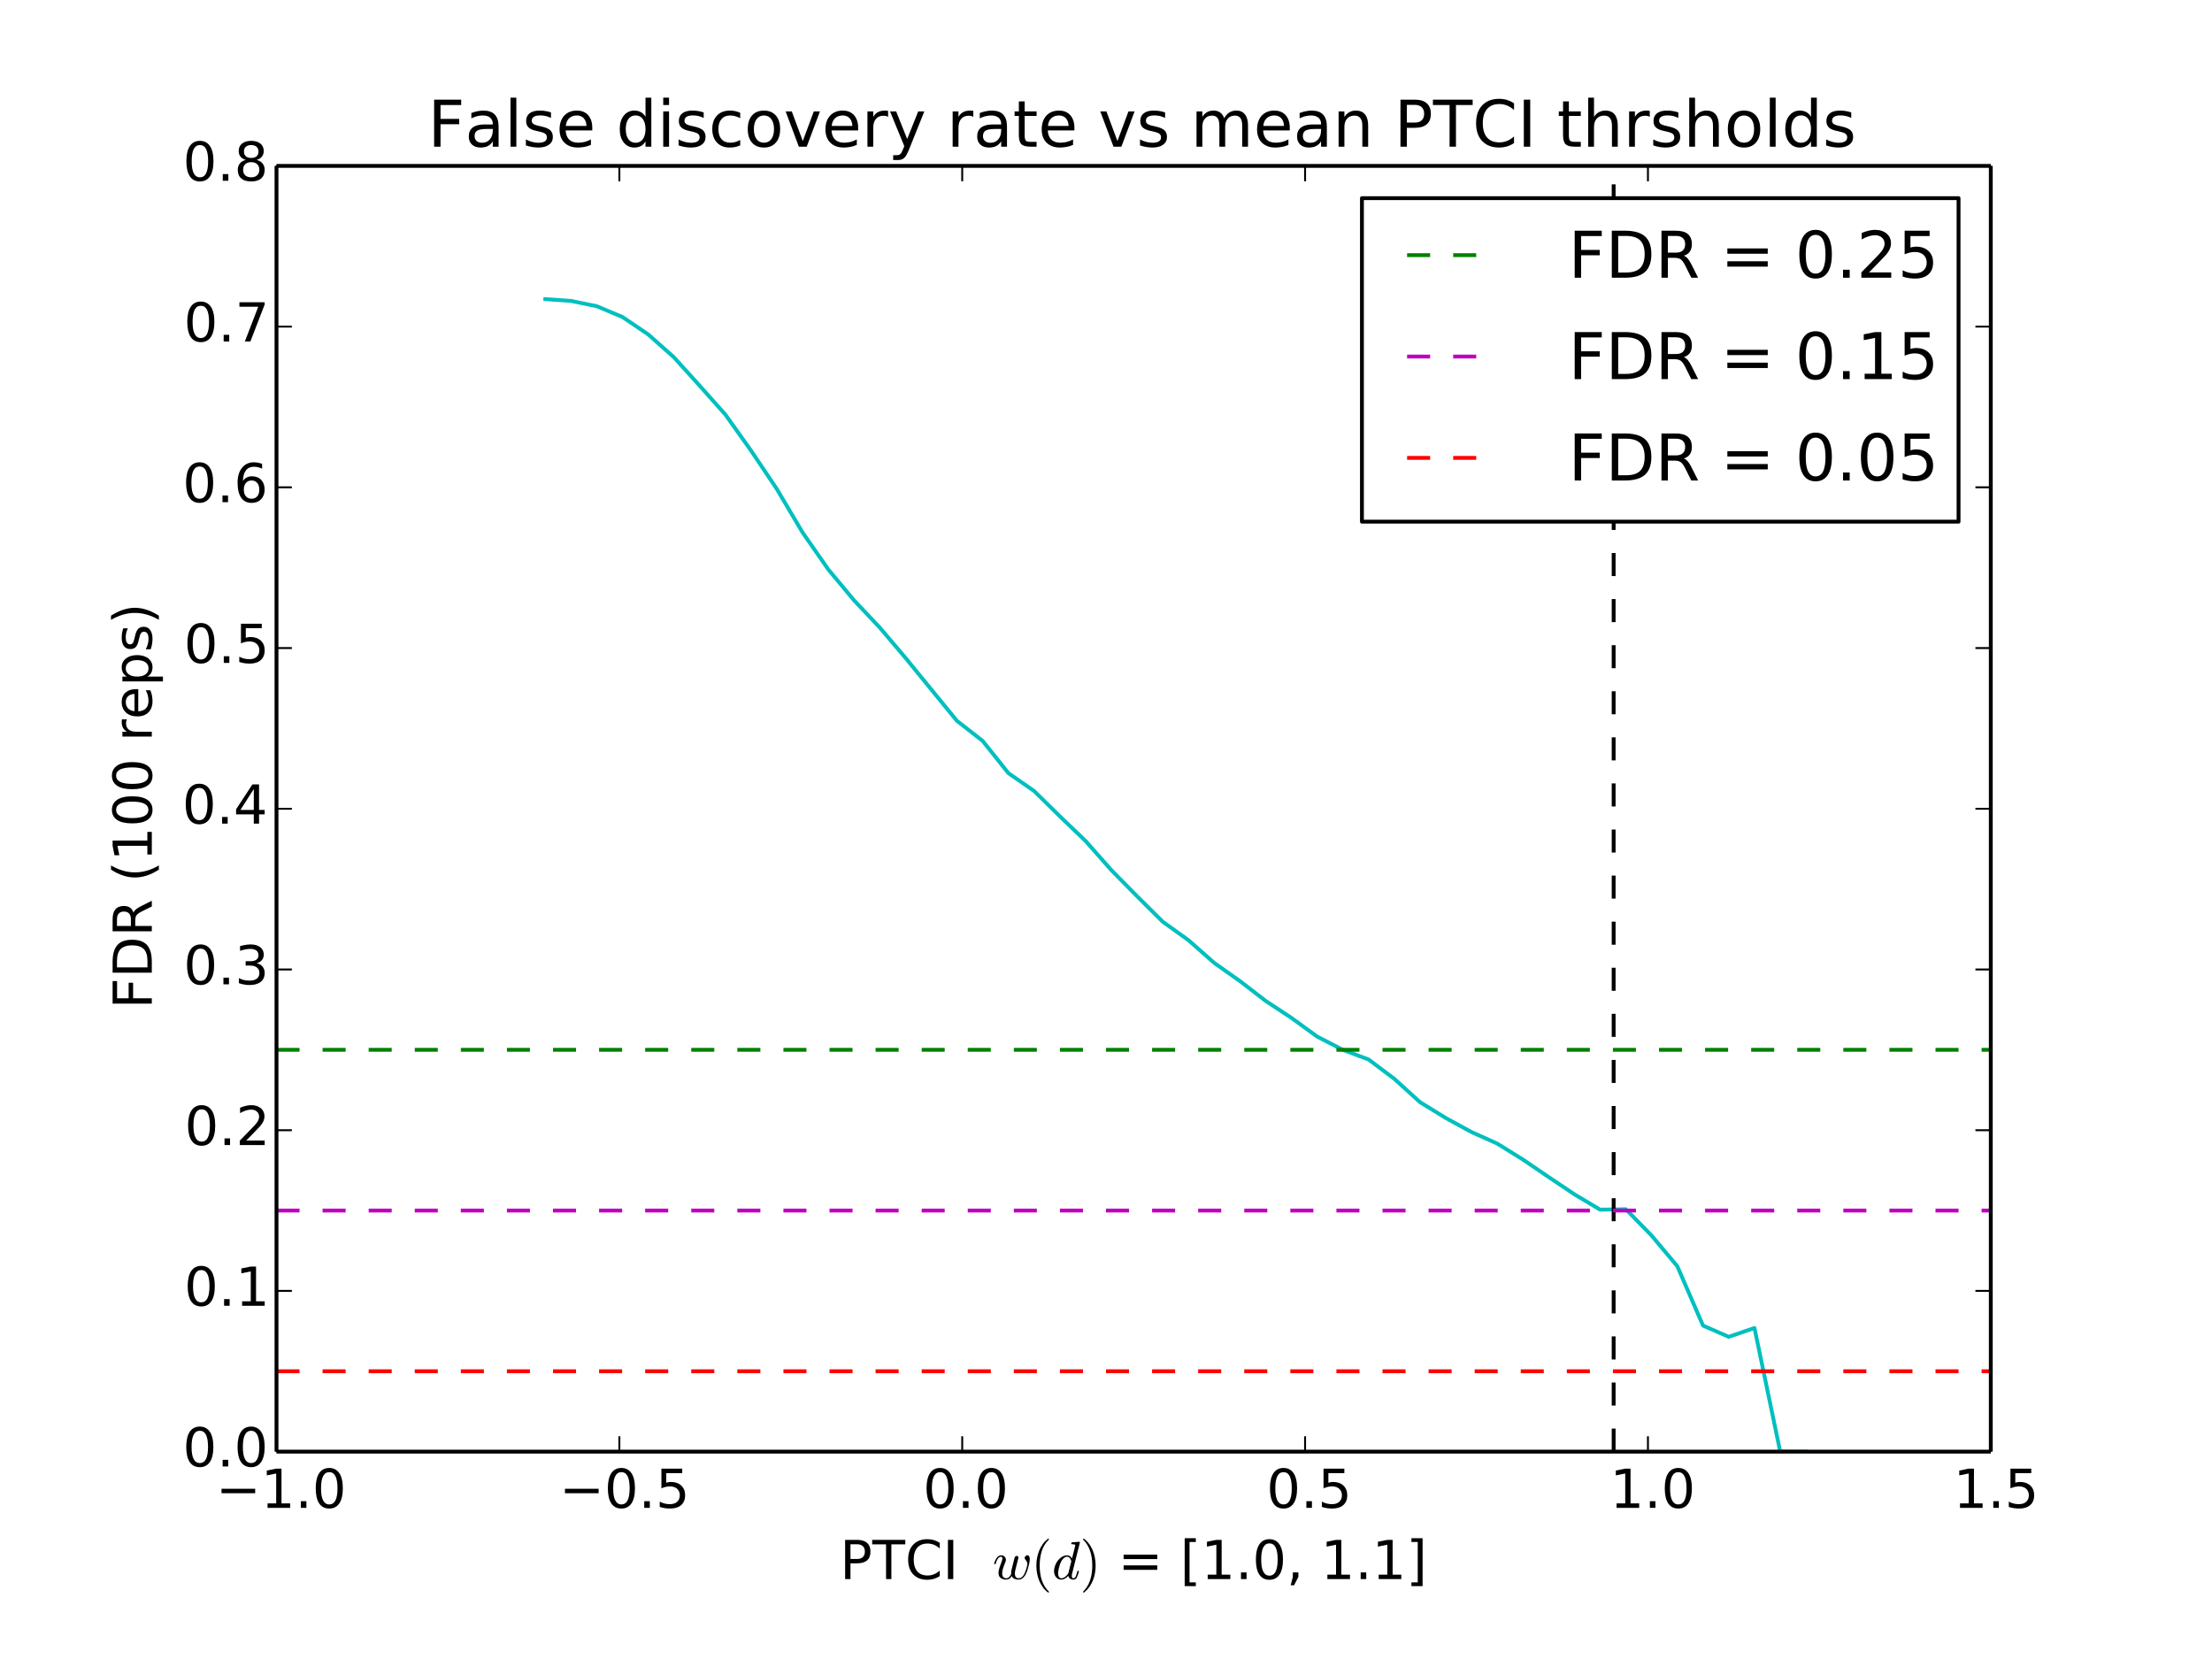 <?xml version="1.0" encoding="UTF-8"?>
<svg xmlns="http://www.w3.org/2000/svg" xmlns:xlink="http://www.w3.org/1999/xlink" width="576pt" height="432pt" viewBox="0 0 576 432" version="1.1">
<defs>
<g>
<symbol overflow="visible" id="glyph0-0">
<path style="stroke:none;" d="M 1.734 -1.16 L 3.988 -1.16 L 3.988 -8.945 L 1.539 -8.457 L 1.539 -9.715 L 3.977 -10.207 L 5.363 -10.207 L 5.363 -1.16 L 7.617 -1.16 L 7.617 0 L 1.734 0 L 1.734 -1.16 "/>
</symbol>
<symbol overflow="visible" id="glyph0-1">
<path style="stroke:none;" d="M 1.496 -1.734 L 2.941 -1.734 L 2.941 0 L 1.496 0 L 1.496 -1.734 "/>
</symbol>
<symbol overflow="visible" id="glyph0-2">
<path style="stroke:none;" d="M 4.453 -9.297 C 3.738 -9.297 3.207 -8.945 2.844 -8.246 C 2.477 -7.547 2.309 -6.496 2.309 -5.098 C 2.309 -3.695 2.477 -2.645 2.844 -1.945 C 3.207 -1.246 3.738 -0.895 4.453 -0.895 C 5.164 -0.895 5.699 -1.246 6.062 -1.945 C 6.41 -2.645 6.594 -3.695 6.594 -5.098 C 6.594 -6.496 6.41 -7.547 6.062 -8.246 C 5.699 -8.945 5.164 -9.297 4.453 -9.297 M 4.453 -10.387 C 5.586 -10.387 6.453 -9.926 7.07 -9.031 C 7.672 -8.121 7.98 -6.805 7.98 -5.098 C 7.98 -3.375 7.672 -2.059 7.07 -1.16 C 6.453 -0.266 5.586 0.184 4.453 0.184 C 3.305 0.184 2.422 -0.266 1.82 -1.16 C 1.219 -2.059 0.926 -3.375 0.926 -5.098 C 0.926 -6.805 1.219 -8.121 1.82 -9.031 C 2.422 -9.926 3.305 -10.387 4.453 -10.387 "/>
</symbol>
<symbol overflow="visible" id="glyph0-3">
<path style="stroke:none;" d="M 1.512 -10.207 L 6.93 -10.207 L 6.93 -9.043 L 2.773 -9.043 L 2.773 -6.539 C 2.969 -6.609 3.18 -6.664 3.375 -6.691 C 3.57 -6.719 3.781 -6.746 3.977 -6.746 C 5.109 -6.746 6.008 -6.426 6.68 -5.809 C 7.352 -5.18 7.688 -4.34 7.688 -3.277 C 7.688 -2.172 7.336 -1.316 6.648 -0.715 C 5.965 -0.113 4.996 0.184 3.766 0.184 C 3.332 0.184 2.898 0.141 2.449 0.086 C 2.004 0.016 1.555 -0.086 1.078 -0.238 L 1.078 -1.625 C 1.484 -1.398 1.902 -1.23 2.352 -1.121 C 2.785 -1.008 3.246 -0.965 3.738 -0.965 C 4.523 -0.965 5.152 -1.16 5.613 -1.582 C 6.062 -2.004 6.301 -2.562 6.301 -3.277 C 6.301 -3.977 6.062 -4.535 5.613 -4.957 C 5.152 -5.375 4.523 -5.586 3.738 -5.586 C 3.375 -5.586 2.996 -5.543 2.633 -5.461 C 2.27 -5.375 1.891 -5.25 1.512 -5.082 L 1.512 -10.207 "/>
</symbol>
<symbol overflow="visible" id="glyph0-4">
<path style="stroke:none;" d="M 2.758 -9.07 L 2.758 -5.234 L 4.492 -5.234 C 5.137 -5.234 5.629 -5.391 5.977 -5.727 C 6.328 -6.062 6.512 -6.539 6.512 -7.152 C 6.512 -7.77 6.328 -8.23 5.977 -8.566 C 5.629 -8.902 5.137 -9.07 4.492 -9.07 L 2.758 -9.07 M 1.371 -10.207 L 4.492 -10.207 C 5.629 -10.207 6.496 -9.941 7.086 -9.422 C 7.672 -8.902 7.965 -8.148 7.965 -7.152 C 7.965 -6.145 7.672 -5.375 7.086 -4.871 C 6.496 -4.355 5.629 -4.102 4.492 -4.102 L 2.758 -4.102 L 2.758 0 L 1.371 0 L 1.371 -10.207 "/>
</symbol>
<symbol overflow="visible" id="glyph0-5">
<path style="stroke:none;" d="M -0.027 -10.207 L 8.598 -10.207 L 8.598 -9.043 L 4.969 -9.043 L 4.969 0 L 3.586 0 L 3.586 -9.043 L -0.027 -9.043 L -0.027 -10.207 "/>
</symbol>
<symbol overflow="visible" id="glyph0-6">
<path style="stroke:none;" d="M 9.016 -9.422 L 9.016 -7.965 C 8.539 -8.387 8.051 -8.707 7.52 -8.934 C 6.984 -9.141 6.441 -9.254 5.852 -9.254 C 4.676 -9.254 3.781 -8.891 3.164 -8.176 C 2.547 -7.461 2.238 -6.441 2.238 -5.098 C 2.238 -3.754 2.547 -2.715 3.164 -2.004 C 3.781 -1.289 4.676 -0.938 5.852 -0.938 C 6.441 -0.938 6.984 -1.035 7.52 -1.262 C 8.051 -1.469 8.539 -1.793 9.016 -2.227 L 9.016 -0.785 C 8.527 -0.449 8.008 -0.211 7.477 -0.055 C 6.945 0.098 6.371 0.184 5.77 0.184 C 4.227 0.184 3.012 -0.281 2.113 -1.219 C 1.219 -2.156 0.785 -3.445 0.785 -5.098 C 0.785 -6.734 1.219 -8.023 2.113 -8.973 C 3.012 -9.91 4.227 -10.387 5.77 -10.387 C 6.383 -10.387 6.957 -10.305 7.488 -10.148 C 8.023 -9.98 8.539 -9.742 9.016 -9.422 "/>
</symbol>
<symbol overflow="visible" id="glyph0-7">
<path style="stroke:none;" d="M 1.371 -10.207 L 2.758 -10.207 L 2.758 0 L 1.371 0 L 1.371 -10.207 "/>
</symbol>
<symbol overflow="visible" id="glyph0-8">
<path style="stroke:none;" d=""/>
</symbol>
<symbol overflow="visible" id="glyph0-9">
<path style="stroke:none;" d="M 1.484 -6.355 L 10.246 -6.355 L 10.246 -5.207 L 1.484 -5.207 L 1.484 -6.355 M 1.484 -3.57 L 10.246 -3.57 L 10.246 -2.406 L 1.484 -2.406 L 1.484 -3.57 "/>
</symbol>
<symbol overflow="visible" id="glyph0-10">
<path style="stroke:none;" d="M 1.203 -10.641 L 4.102 -10.641 L 4.102 -9.66 L 2.465 -9.66 L 2.465 0.855 L 4.102 0.855 L 4.102 1.836 L 1.203 1.836 L 1.203 -10.641 "/>
</symbol>
<symbol overflow="visible" id="glyph0-11">
<path style="stroke:none;" d="M 1.637 -1.734 L 3.078 -1.734 L 3.078 -0.559 L 1.961 1.609 L 1.078 1.609 L 1.637 -0.559 L 1.637 -1.734 "/>
</symbol>
<symbol overflow="visible" id="glyph0-12">
<path style="stroke:none;" d="M 4.258 -10.641 L 4.258 1.836 L 1.359 1.836 L 1.359 0.855 L 2.996 0.855 L 2.996 -9.66 L 1.359 -9.66 L 1.359 -10.641 L 4.258 -10.641 "/>
</symbol>
<symbol overflow="visible" id="glyph0-13">
<path style="stroke:none;" d="M 2.688 -1.16 L 7.504 -1.16 L 7.504 0 L 1.023 0 L 1.023 -1.16 C 1.539 -1.695 2.254 -2.422 3.164 -3.348 C 4.059 -4.258 4.633 -4.844 4.871 -5.109 C 5.32 -5.602 5.629 -6.02 5.797 -6.371 C 5.965 -6.707 6.062 -7.055 6.062 -7.391 C 6.062 -7.926 5.867 -8.371 5.488 -8.707 C 5.109 -9.043 4.621 -9.227 4.004 -9.227 C 3.57 -9.227 3.109 -9.141 2.633 -9.004 C 2.156 -8.848 1.637 -8.625 1.094 -8.316 L 1.094 -9.715 C 1.652 -9.941 2.172 -10.109 2.645 -10.219 C 3.121 -10.332 3.57 -10.387 3.977 -10.387 C 5.027 -10.387 5.867 -10.121 6.496 -9.59 C 7.125 -9.059 7.449 -8.359 7.449 -7.477 C 7.449 -7.055 7.363 -6.648 7.211 -6.285 C 7.055 -5.906 6.777 -5.461 6.355 -4.957 C 6.242 -4.816 5.879 -4.438 5.266 -3.809 C 4.648 -3.18 3.793 -2.297 2.688 -1.16 "/>
</symbol>
<symbol overflow="visible" id="glyph0-14">
<path style="stroke:none;" d="M 5.684 -5.504 C 6.344 -5.363 6.859 -5.066 7.223 -4.621 C 7.59 -4.172 7.785 -3.613 7.785 -2.969 C 7.785 -1.961 7.434 -1.176 6.746 -0.629 C 6.047 -0.086 5.066 0.184 3.793 0.184 C 3.359 0.184 2.91 0.141 2.465 0.055 C 2.016 -0.016 1.539 -0.141 1.062 -0.309 L 1.062 -1.637 C 1.441 -1.414 1.863 -1.246 2.324 -1.133 C 2.773 -1.023 3.246 -0.965 3.754 -0.965 C 4.621 -0.965 5.277 -1.133 5.727 -1.469 C 6.176 -1.805 6.41 -2.309 6.41 -2.969 C 6.41 -3.555 6.203 -4.031 5.781 -4.367 C 5.363 -4.703 4.773 -4.887 4.02 -4.887 L 2.828 -4.887 L 2.828 -6.02 L 4.074 -6.02 C 4.746 -6.02 5.266 -6.145 5.629 -6.426 C 5.992 -6.691 6.176 -7.086 6.176 -7.602 C 6.176 -8.121 5.977 -8.527 5.613 -8.805 C 5.234 -9.086 4.703 -9.227 4.02 -9.227 C 3.641 -9.227 3.234 -9.184 2.801 -9.102 C 2.367 -9.016 1.891 -8.891 1.371 -8.723 L 1.371 -9.953 C 1.891 -10.094 2.379 -10.207 2.844 -10.277 C 3.289 -10.348 3.723 -10.387 4.145 -10.387 C 5.18 -10.387 6.008 -10.148 6.621 -9.676 C 7.238 -9.199 7.547 -8.555 7.547 -7.742 C 7.547 -7.184 7.379 -6.707 7.055 -6.312 C 6.734 -5.922 6.273 -5.641 5.684 -5.504 "/>
</symbol>
<symbol overflow="visible" id="glyph0-15">
<path style="stroke:none;" d="M 5.293 -9.004 L 1.805 -3.555 L 5.293 -3.555 L 5.293 -9.004 M 4.93 -10.207 L 6.664 -10.207 L 6.664 -3.555 L 8.121 -3.555 L 8.121 -2.406 L 6.664 -2.406 L 6.664 0 L 5.293 0 L 5.293 -2.406 L 0.688 -2.406 L 0.688 -3.738 L 4.93 -10.207 "/>
</symbol>
<symbol overflow="visible" id="glyph0-16">
<path style="stroke:none;" d="M 4.621 -5.656 C 4.004 -5.656 3.516 -5.434 3.148 -5.012 C 2.785 -4.594 2.605 -4.004 2.605 -3.277 C 2.605 -2.535 2.785 -1.945 3.148 -1.527 C 3.516 -1.105 4.004 -0.895 4.621 -0.895 C 5.234 -0.895 5.727 -1.105 6.09 -1.527 C 6.453 -1.945 6.637 -2.535 6.637 -3.277 C 6.637 -4.004 6.453 -4.594 6.09 -5.012 C 5.727 -5.434 5.234 -5.656 4.621 -5.656 M 7.363 -9.98 L 7.363 -8.723 C 7.016 -8.891 6.664 -9.016 6.312 -9.102 C 5.949 -9.184 5.602 -9.227 5.266 -9.227 C 4.34 -9.227 3.641 -8.918 3.164 -8.301 C 2.688 -7.688 2.406 -6.746 2.352 -5.516 C 2.617 -5.906 2.953 -6.215 3.359 -6.426 C 3.766 -6.637 4.215 -6.746 4.703 -6.746 C 5.727 -6.746 6.539 -6.426 7.125 -5.809 C 7.715 -5.195 8.023 -4.34 8.023 -3.277 C 8.023 -2.227 7.699 -1.387 7.086 -0.758 C 6.469 -0.125 5.641 0.184 4.621 0.184 C 3.445 0.184 2.535 -0.266 1.918 -1.16 C 1.289 -2.059 0.98 -3.375 0.98 -5.098 C 0.98 -6.707 1.359 -7.992 2.129 -8.945 C 2.883 -9.898 3.922 -10.387 5.207 -10.387 C 5.543 -10.387 5.895 -10.348 6.258 -10.289 C 6.609 -10.219 6.973 -10.121 7.363 -9.98 "/>
</symbol>
<symbol overflow="visible" id="glyph0-17">
<path style="stroke:none;" d="M 1.148 -10.207 L 7.715 -10.207 L 7.715 -9.617 L 4.004 0 L 2.562 0 L 6.047 -9.043 L 1.148 -9.043 L 1.148 -10.207 "/>
</symbol>
<symbol overflow="visible" id="glyph0-18">
<path style="stroke:none;" d="M 4.453 -4.844 C 3.793 -4.844 3.277 -4.66 2.898 -4.312 C 2.52 -3.961 2.34 -3.484 2.34 -2.871 C 2.34 -2.254 2.52 -1.766 2.898 -1.414 C 3.277 -1.062 3.793 -0.895 4.453 -0.895 C 5.098 -0.895 5.613 -1.062 5.992 -1.43 C 6.371 -1.777 6.566 -2.254 6.566 -2.871 C 6.566 -3.484 6.371 -3.961 6.008 -4.312 C 5.629 -4.66 5.109 -4.844 4.453 -4.844 M 3.066 -5.434 C 2.477 -5.57 2.016 -5.852 1.68 -6.258 C 1.344 -6.664 1.191 -7.152 1.191 -7.742 C 1.191 -8.555 1.469 -9.199 2.059 -9.676 C 2.633 -10.148 3.43 -10.387 4.453 -10.387 C 5.461 -10.387 6.258 -10.148 6.848 -9.676 C 7.422 -9.199 7.715 -8.555 7.715 -7.742 C 7.715 -7.152 7.547 -6.664 7.211 -6.258 C 6.875 -5.852 6.426 -5.57 5.84 -5.434 C 6.496 -5.277 7.016 -4.969 7.391 -4.523 C 7.758 -4.074 7.953 -3.516 7.953 -2.871 C 7.953 -1.875 7.645 -1.121 7.043 -0.602 C 6.426 -0.07 5.57 0.184 4.453 0.184 C 3.316 0.184 2.449 -0.07 1.848 -0.602 C 1.246 -1.121 0.953 -1.875 0.953 -2.871 C 0.953 -3.516 1.133 -4.074 1.512 -4.523 C 1.875 -4.969 2.395 -5.277 3.066 -5.434 M 2.562 -7.617 C 2.562 -7.086 2.715 -6.664 3.051 -6.371 C 3.387 -6.074 3.852 -5.938 4.453 -5.938 C 5.039 -5.938 5.504 -6.074 5.84 -6.371 C 6.176 -6.664 6.344 -7.086 6.344 -7.617 C 6.344 -8.148 6.176 -8.555 5.84 -8.848 C 5.504 -9.141 5.039 -9.297 4.453 -9.297 C 3.852 -9.297 3.387 -9.141 3.051 -8.848 C 2.715 -8.555 2.562 -8.148 2.562 -7.617 "/>
</symbol>
<symbol overflow="visible" id="glyph1-0">
<path style="stroke:none;" d="M 1.512 -1.625 C 1.512 -1.82 1.527 -2.043 1.582 -2.297 C 1.637 -2.547 1.695 -2.785 1.766 -2.98 C 1.82 -3.18 1.934 -3.473 2.086 -3.891 C 2.238 -4.297 2.324 -4.523 2.34 -4.562 C 2.449 -4.898 2.52 -5.18 2.52 -5.402 C 2.52 -5.684 2.406 -5.824 2.211 -5.824 C 1.848 -5.824 1.539 -5.629 1.301 -5.25 C 1.051 -4.859 0.883 -4.438 0.77 -3.977 C 0.742 -3.922 0.715 -3.891 0.656 -3.891 L 0.488 -3.891 C 0.406 -3.891 0.379 -3.934 0.379 -4.02 L 0.379 -4.059 C 0.52 -4.621 0.758 -5.109 1.062 -5.543 C 1.371 -5.965 1.766 -6.188 2.238 -6.188 C 2.574 -6.188 2.855 -6.074 3.078 -5.852 C 3.305 -5.629 3.43 -5.363 3.43 -5.027 C 3.43 -4.844 3.387 -4.66 3.316 -4.48 C 3.207 -4.199 3.066 -3.852 2.926 -3.457 C 2.773 -3.066 2.66 -2.703 2.574 -2.379 C 2.492 -2.043 2.465 -1.734 2.465 -1.441 C 2.465 -1.078 2.547 -0.77 2.742 -0.547 C 2.941 -0.32 3.219 -0.211 3.586 -0.211 C 4.074 -0.211 4.48 -0.59 4.816 -1.344 C 4.801 -1.398 4.801 -1.469 4.801 -1.582 C 4.801 -1.836 4.828 -2.113 4.914 -2.438 L 5.699 -5.586 C 5.727 -5.699 5.809 -5.809 5.922 -5.895 C 6.035 -5.977 6.145 -6.035 6.285 -6.035 C 6.398 -6.035 6.496 -5.992 6.578 -5.922 C 6.664 -5.852 6.707 -5.754 6.707 -5.641 C 6.707 -5.586 6.691 -5.543 6.691 -5.531 L 5.906 -2.406 C 5.809 -2.031 5.77 -1.695 5.77 -1.398 C 5.77 -1.051 5.84 -0.77 6.008 -0.547 C 6.176 -0.32 6.426 -0.211 6.777 -0.211 C 7.363 -0.211 7.867 -0.602 8.262 -1.398 C 8.398 -1.68 8.555 -2.086 8.734 -2.645 C 8.918 -3.207 9.016 -3.625 9.016 -3.922 C 9.016 -4.188 8.961 -4.395 8.875 -4.551 C 8.793 -4.703 8.664 -4.871 8.527 -5.055 C 8.371 -5.234 8.301 -5.375 8.301 -5.473 C 8.301 -5.641 8.371 -5.809 8.527 -5.965 C 8.664 -6.117 8.836 -6.203 9.031 -6.203 C 9.254 -6.203 9.406 -6.09 9.508 -5.895 C 9.605 -5.684 9.66 -5.445 9.66 -5.195 C 9.66 -4.871 9.605 -4.465 9.492 -3.988 C 9.379 -3.5 9.254 -3.012 9.102 -2.52 C 8.934 -2.031 8.793 -1.637 8.652 -1.359 C 8.133 -0.352 7.504 0.141 6.746 0.141 C 6.355 0.141 5.992 0.07 5.672 -0.07 C 5.348 -0.211 5.109 -0.449 4.957 -0.785 C 4.801 -0.504 4.605 -0.281 4.367 -0.113 C 4.117 0.055 3.852 0.141 3.555 0.141 C 2.941 0.141 2.438 0 2.07 -0.293 C 1.695 -0.574 1.512 -1.023 1.512 -1.625 "/>
</symbol>
<symbol overflow="visible" id="glyph1-1">
<path style="stroke:none;" d="M 2.438 0.141 C 1.848 0.141 1.371 -0.07 1.035 -0.52 C 0.699 -0.953 0.531 -1.469 0.531 -2.086 C 0.531 -2.676 0.688 -3.305 0.992 -3.949 C 1.301 -4.594 1.707 -5.125 2.238 -5.543 C 2.773 -5.965 3.332 -6.188 3.949 -6.188 C 4.227 -6.188 4.465 -6.105 4.691 -5.949 C 4.914 -5.797 5.082 -5.602 5.207 -5.348 L 5.992 -8.469 C 6.02 -8.625 6.047 -8.75 6.062 -8.848 C 6.062 -8.988 5.754 -9.07 5.152 -9.07 C 5.055 -9.07 5.012 -9.129 5.012 -9.254 C 5.012 -9.281 5.012 -9.324 5.039 -9.379 C 5.055 -9.438 5.066 -9.477 5.098 -9.508 C 5.125 -9.535 5.152 -9.562 5.207 -9.562 L 7.098 -9.715 C 7.211 -9.715 7.266 -9.645 7.266 -9.535 L 5.25 -1.484 C 5.18 -1.316 5.152 -1.094 5.152 -0.812 C 5.152 -0.406 5.277 -0.211 5.559 -0.211 C 5.84 -0.211 6.062 -0.391 6.215 -0.77 C 6.371 -1.133 6.496 -1.566 6.609 -2.059 C 6.621 -2.113 6.664 -2.141 6.719 -2.141 L 6.887 -2.141 C 6.914 -2.141 6.945 -2.113 6.973 -2.086 C 7 -2.059 7.016 -2.031 7.016 -2.004 C 6.848 -1.344 6.664 -0.824 6.469 -0.434 C 6.273 -0.043 5.965 0.141 5.531 0.141 C 5.207 0.141 4.93 0.043 4.691 -0.125 C 4.453 -0.293 4.297 -0.547 4.242 -0.855 C 3.641 -0.184 3.039 0.141 2.438 0.141 M 2.449 -0.211 C 2.785 -0.211 3.109 -0.336 3.43 -0.59 C 3.738 -0.84 4.02 -1.133 4.242 -1.484 C 4.242 -1.484 4.258 -1.512 4.258 -1.539 L 5.027 -4.621 C 4.969 -4.941 4.844 -5.223 4.66 -5.461 C 4.465 -5.699 4.227 -5.824 3.922 -5.824 C 3.598 -5.824 3.305 -5.684 3.039 -5.434 C 2.758 -5.18 2.535 -4.871 2.352 -4.523 C 2.156 -4.145 1.988 -3.625 1.82 -2.98 C 1.652 -2.34 1.582 -1.836 1.582 -1.469 C 1.582 -1.133 1.652 -0.84 1.793 -0.59 C 1.934 -0.336 2.141 -0.211 2.449 -0.211 "/>
</symbol>
<symbol overflow="visible" id="glyph2-0">
<path style="stroke:none;" d="M 4.34 3.457 C 3.809 3.039 3.359 2.574 2.996 2.043 C 2.617 1.512 2.309 0.938 2.07 0.352 C 1.836 -0.238 1.652 -0.867 1.539 -1.527 C 1.414 -2.172 1.359 -2.828 1.359 -3.5 C 1.359 -4.172 1.414 -4.828 1.539 -5.488 C 1.652 -6.133 1.836 -6.762 2.086 -7.379 C 2.324 -7.98 2.633 -8.555 3.012 -9.086 C 3.387 -9.617 3.836 -10.078 4.34 -10.473 C 4.34 -10.484 4.355 -10.5 4.41 -10.5 L 4.535 -10.5 C 4.562 -10.5 4.578 -10.484 4.605 -10.457 C 4.633 -10.43 4.648 -10.402 4.648 -10.375 C 4.648 -10.332 4.633 -10.305 4.621 -10.289 C 4.156 -9.844 3.781 -9.352 3.473 -8.848 C 3.164 -8.344 2.926 -7.797 2.742 -7.223 C 2.562 -6.637 2.438 -6.047 2.352 -5.434 C 2.27 -4.816 2.227 -4.172 2.227 -3.5 C 2.227 -0.531 3.012 1.707 4.605 3.246 C 4.633 3.277 4.648 3.305 4.648 3.359 C 4.648 3.387 4.633 3.414 4.605 3.445 C 4.578 3.473 4.562 3.484 4.535 3.484 L 4.41 3.484 C 4.355 3.484 4.34 3.473 4.34 3.457 "/>
</symbol>
<symbol overflow="visible" id="glyph2-1">
<path style="stroke:none;" d="M 0.91 3.484 C 0.824 3.484 0.785 3.445 0.785 3.359 C 0.785 3.316 0.785 3.289 0.812 3.277 C 2.406 1.707 3.207 -0.531 3.207 -3.5 C 3.207 -6.469 2.406 -8.723 0.84 -10.262 C 0.797 -10.277 0.785 -10.316 0.785 -10.375 C 0.785 -10.402 0.797 -10.43 0.824 -10.457 C 0.855 -10.484 0.883 -10.5 0.91 -10.5 L 1.035 -10.5 C 1.062 -10.5 1.078 -10.484 1.105 -10.473 C 1.777 -9.941 2.34 -9.297 2.785 -8.539 C 3.234 -7.785 3.555 -6.973 3.766 -6.117 C 3.961 -5.266 4.074 -4.395 4.074 -3.5 C 4.074 -2.828 4.02 -2.184 3.906 -1.539 C 3.793 -0.895 3.613 -0.281 3.375 0.336 C 3.121 0.953 2.812 1.512 2.449 2.043 C 2.07 2.574 1.625 3.039 1.105 3.457 C 1.078 3.473 1.062 3.484 1.035 3.484 L 0.91 3.484 "/>
</symbol>
<symbol overflow="visible" id="glyph3-0">
<path style="stroke:none;" d="M -10.207 -1.371 L -10.207 -7.238 L -9.043 -7.238 L -9.043 -2.758 L -6.035 -2.758 L -6.035 -6.805 L -4.871 -6.805 L -4.871 -2.758 L 0 -2.758 L 0 -1.371 L -10.207 -1.371 "/>
</symbol>
<symbol overflow="visible" id="glyph3-1">
<path style="stroke:none;" d="M -9.07 -2.758 L -1.133 -2.758 L -1.133 -4.426 C -1.133 -5.824 -1.441 -6.859 -2.086 -7.52 C -2.73 -8.16 -3.738 -8.496 -5.109 -8.496 C -6.48 -8.496 -7.477 -8.16 -8.121 -7.52 C -8.75 -6.859 -9.07 -5.824 -9.07 -4.426 L -9.07 -2.758 M -10.207 -1.371 L -10.207 -4.215 C -10.207 -6.188 -9.785 -7.645 -8.973 -8.566 C -8.148 -9.492 -6.859 -9.953 -5.109 -9.953 C -3.348 -9.953 -2.059 -9.477 -1.23 -8.555 C -0.406 -7.629 0 -6.176 0 -4.215 L 0 -1.371 L -10.207 -1.371 "/>
</symbol>
<symbol overflow="visible" id="glyph3-2">
<path style="stroke:none;" d="M -4.789 -6.215 C -4.676 -6.512 -4.465 -6.805 -4.145 -7.086 C -3.809 -7.363 -3.359 -7.645 -2.785 -7.926 L 0 -9.324 L 0 -7.84 L -2.617 -6.539 C -3.289 -6.203 -3.754 -5.867 -3.977 -5.559 C -4.199 -5.234 -4.312 -4.801 -4.312 -4.258 L -4.312 -2.758 L 0 -2.758 L 0 -1.371 L -10.207 -1.371 L -10.207 -4.492 C -10.207 -5.656 -9.953 -6.523 -9.477 -7.098 C -8.988 -7.672 -8.246 -7.965 -7.266 -7.965 C -6.621 -7.965 -6.074 -7.812 -5.656 -7.52 C -5.234 -7.211 -4.941 -6.777 -4.789 -6.215 M -9.07 -2.758 L -5.445 -2.758 L -5.445 -4.492 C -5.445 -5.152 -5.602 -5.656 -5.906 -5.992 C -6.215 -6.328 -6.664 -6.512 -7.266 -6.512 C -7.855 -6.512 -8.301 -6.328 -8.609 -5.992 C -8.918 -5.656 -9.07 -5.152 -9.07 -4.492 L -9.07 -2.758 "/>
</symbol>
<symbol overflow="visible" id="glyph3-3">
<path style="stroke:none;" d=""/>
</symbol>
<symbol overflow="visible" id="glyph3-4">
<path style="stroke:none;" d="M -10.625 -4.34 C -9.562 -3.723 -8.527 -3.277 -7.504 -2.98 C -6.48 -2.676 -5.445 -2.535 -4.395 -2.535 C -3.332 -2.535 -2.297 -2.676 -1.273 -2.98 C -0.238 -3.277 0.785 -3.723 1.836 -4.34 L 1.836 -3.246 C 0.758 -2.562 -0.281 -2.043 -1.316 -1.707 C -2.352 -1.371 -3.375 -1.203 -4.395 -1.203 C -5.402 -1.203 -6.426 -1.371 -7.461 -1.707 C -8.496 -2.043 -9.547 -2.547 -10.625 -3.246 L -10.625 -4.34 "/>
</symbol>
<symbol overflow="visible" id="glyph3-5">
<path style="stroke:none;" d="M -1.16 -1.734 L -1.16 -3.988 L -8.945 -3.988 L -8.457 -1.539 L -9.715 -1.539 L -10.207 -3.977 L -10.207 -5.363 L -1.16 -5.363 L -1.16 -7.617 L 0 -7.617 L 0 -1.734 L -1.16 -1.734 "/>
</symbol>
<symbol overflow="visible" id="glyph3-6">
<path style="stroke:none;" d="M -9.297 -4.453 C -9.297 -3.738 -8.945 -3.207 -8.246 -2.844 C -7.547 -2.477 -6.496 -2.309 -5.098 -2.309 C -3.695 -2.309 -2.645 -2.477 -1.945 -2.844 C -1.246 -3.207 -0.895 -3.738 -0.895 -4.453 C -0.895 -5.164 -1.246 -5.699 -1.945 -6.062 C -2.645 -6.41 -3.695 -6.594 -5.098 -6.594 C -6.496 -6.594 -7.547 -6.41 -8.246 -6.062 C -8.945 -5.699 -9.297 -5.164 -9.297 -4.453 M -10.387 -4.453 C -10.387 -5.586 -9.926 -6.453 -9.031 -7.07 C -8.121 -7.672 -6.805 -7.98 -5.098 -7.98 C -3.375 -7.98 -2.059 -7.672 -1.16 -7.07 C -0.266 -6.453 0.184 -5.586 0.184 -4.453 C 0.184 -3.305 -0.266 -2.422 -1.16 -1.82 C -2.059 -1.219 -3.375 -0.926 -5.098 -0.926 C -6.805 -0.926 -8.121 -1.219 -9.031 -1.82 C -9.926 -2.422 -10.387 -3.305 -10.387 -4.453 "/>
</symbol>
<symbol overflow="visible" id="glyph3-7">
<path style="stroke:none;" d="M -6.48 -5.754 C -6.566 -5.613 -6.621 -5.461 -6.664 -5.293 C -6.691 -5.125 -6.719 -4.941 -6.719 -4.746 C -6.719 -4.031 -6.48 -3.484 -6.02 -3.109 C -5.559 -2.715 -4.898 -2.535 -4.031 -2.535 L 0 -2.535 L 0 -1.273 L -7.656 -1.273 L -7.656 -2.535 L -6.469 -2.535 C -6.93 -2.785 -7.281 -3.137 -7.504 -3.555 C -7.727 -3.977 -7.84 -4.492 -7.84 -5.109 C -7.84 -5.195 -7.824 -5.293 -7.824 -5.402 C -7.812 -5.504 -7.797 -5.613 -7.77 -5.754 L -6.48 -5.754 "/>
</symbol>
<symbol overflow="visible" id="glyph3-8">
<path style="stroke:none;" d="M -4.145 -7.867 L -3.527 -7.867 L -3.527 -2.086 C -2.66 -2.141 -1.988 -2.395 -1.539 -2.871 C -1.094 -3.332 -0.867 -3.977 -0.867 -4.816 C -0.867 -5.293 -0.926 -5.77 -1.035 -6.215 C -1.148 -6.664 -1.328 -7.125 -1.582 -7.574 L -0.391 -7.574 C -0.195 -7.125 -0.043 -6.664 0.043 -6.188 C 0.125 -5.711 0.184 -5.223 0.184 -4.746 C 0.184 -3.516 -0.168 -2.547 -0.867 -1.836 C -1.566 -1.121 -2.535 -0.77 -3.754 -0.77 C -4.996 -0.77 -5.992 -1.105 -6.734 -1.777 C -7.461 -2.449 -7.84 -3.375 -7.84 -4.523 C -7.84 -5.559 -7.504 -6.371 -6.848 -6.973 C -6.176 -7.559 -5.277 -7.867 -4.145 -7.867 M -4.508 -6.609 C -5.195 -6.594 -5.738 -6.398 -6.16 -6.035 C -6.566 -5.656 -6.777 -5.152 -6.777 -4.535 C -6.777 -3.836 -6.566 -3.277 -6.176 -2.855 C -5.781 -2.438 -5.223 -2.184 -4.508 -2.129 L -4.508 -6.609 "/>
</symbol>
<symbol overflow="visible" id="glyph3-9">
<path style="stroke:none;" d="M -1.148 -2.535 L 2.898 -2.535 L 2.898 -1.273 L -7.656 -1.273 L -7.656 -2.535 L -6.496 -2.535 C -6.945 -2.785 -7.281 -3.121 -7.504 -3.527 C -7.727 -3.934 -7.84 -4.426 -7.84 -4.984 C -7.84 -5.906 -7.461 -6.664 -6.734 -7.254 C -5.992 -7.824 -5.027 -8.121 -3.82 -8.121 C -2.617 -8.121 -1.637 -7.824 -0.91 -7.254 C -0.184 -6.664 0.184 -5.906 0.184 -4.984 C 0.184 -4.426 0.07 -3.934 -0.141 -3.527 C -0.352 -3.121 -0.688 -2.785 -1.148 -2.535 M -3.82 -6.816 C -4.746 -6.816 -5.461 -6.621 -5.992 -6.242 C -6.523 -5.852 -6.789 -5.336 -6.789 -4.676 C -6.789 -4.004 -6.523 -3.484 -5.992 -3.109 C -5.461 -2.715 -4.746 -2.535 -3.82 -2.535 C -2.898 -2.535 -2.172 -2.715 -1.637 -3.109 C -1.105 -3.484 -0.855 -4.004 -0.855 -4.676 C -0.855 -5.336 -1.105 -5.852 -1.637 -6.242 C -2.172 -6.621 -2.898 -6.816 -3.82 -6.816 "/>
</symbol>
<symbol overflow="visible" id="glyph3-10">
<path style="stroke:none;" d="M -7.434 -6.203 L -6.242 -6.203 C -6.41 -5.84 -6.551 -5.473 -6.648 -5.098 C -6.734 -4.703 -6.789 -4.312 -6.789 -3.906 C -6.789 -3.277 -6.691 -2.801 -6.496 -2.492 C -6.301 -2.184 -6.02 -2.031 -5.641 -2.031 C -5.348 -2.031 -5.125 -2.141 -4.957 -2.367 C -4.789 -2.59 -4.621 -3.039 -4.48 -3.711 L -4.383 -4.145 C -4.188 -5.039 -3.906 -5.672 -3.57 -6.047 C -3.219 -6.41 -2.73 -6.609 -2.113 -6.609 C -1.398 -6.609 -0.84 -6.328 -0.434 -5.77 C -0.016 -5.207 0.184 -4.426 0.184 -3.445 C 0.184 -3.023 0.141 -2.605 0.07 -2.156 C 0 -1.707 -0.113 -1.246 -0.281 -0.758 L -1.582 -0.758 C -1.328 -1.219 -1.148 -1.68 -1.035 -2.129 C -0.91 -2.574 -0.855 -3.023 -0.855 -3.473 C -0.855 -4.059 -0.953 -4.523 -1.148 -4.844 C -1.344 -5.152 -1.637 -5.32 -2.016 -5.32 C -2.352 -5.32 -2.617 -5.195 -2.801 -4.969 C -2.98 -4.746 -3.164 -4.242 -3.332 -3.457 L -3.43 -3.023 C -3.598 -2.238 -3.852 -1.664 -4.188 -1.328 C -4.523 -0.98 -4.984 -0.812 -5.586 -0.812 C -6.301 -0.812 -6.859 -1.062 -7.254 -1.566 C -7.645 -2.07 -7.84 -2.801 -7.84 -3.754 C -7.84 -4.215 -7.797 -4.648 -7.727 -5.066 C -7.656 -5.473 -7.559 -5.852 -7.434 -6.203 "/>
</symbol>
<symbol overflow="visible" id="glyph3-11">
<path style="stroke:none;" d="M -10.625 -1.121 L -10.625 -2.211 C -9.547 -2.883 -8.496 -3.402 -7.461 -3.738 C -6.426 -4.074 -5.402 -4.258 -4.395 -4.258 C -3.375 -4.258 -2.352 -4.074 -1.316 -3.738 C -0.281 -3.402 0.758 -2.883 1.836 -2.211 L 1.836 -1.121 C 0.785 -1.723 -0.238 -2.172 -1.273 -2.477 C -2.297 -2.773 -3.332 -2.926 -4.395 -2.926 C -5.445 -2.926 -6.48 -2.773 -7.504 -2.477 C -8.527 -2.172 -9.562 -1.723 -10.625 -1.121 "/>
</symbol>
<symbol overflow="visible" id="glyph4-0">
<path style="stroke:none;" d="M 1.645 -12.246 L 8.688 -12.246 L 8.688 -10.852 L 3.309 -10.852 L 3.309 -7.242 L 8.164 -7.242 L 8.164 -5.848 L 3.309 -5.848 L 3.309 0 L 1.645 0 L 1.645 -12.246 "/>
</symbol>
<symbol overflow="visible" id="glyph4-1">
<path style="stroke:none;" d="M 5.762 -4.621 C 4.535 -4.621 3.695 -4.469 3.227 -4.199 C 2.754 -3.914 2.52 -3.445 2.52 -2.773 C 2.52 -2.234 2.688 -1.797 3.039 -1.496 C 3.395 -1.176 3.879 -1.023 4.484 -1.023 C 5.324 -1.023 5.996 -1.309 6.5 -1.914 C 7.004 -2.504 7.258 -3.293 7.258 -4.285 L 7.258 -4.621 L 5.762 -4.621 M 8.77 -5.242 L 8.77 0 L 7.258 0 L 7.258 -1.395 C 6.906 -0.824 6.469 -0.422 5.965 -0.168 C 5.461 0.086 4.82 0.219 4.082 0.219 C 3.141 0.219 2.387 -0.035 1.832 -0.555 C 1.277 -1.074 1.008 -1.781 1.008 -2.672 C 1.008 -3.695 1.344 -4.469 2.051 -5.008 C 2.738 -5.527 3.762 -5.797 5.141 -5.797 L 7.258 -5.797 L 7.258 -5.945 C 7.258 -6.637 7.023 -7.172 6.57 -7.559 C 6.113 -7.93 5.477 -8.133 4.652 -8.133 C 4.117 -8.133 3.613 -8.062 3.109 -7.93 C 2.605 -7.797 2.133 -7.609 1.68 -7.375 L 1.68 -8.77 C 2.219 -8.973 2.754 -9.141 3.277 -9.238 C 3.797 -9.34 4.301 -9.406 4.805 -9.406 C 6.133 -9.406 7.125 -9.055 7.777 -8.367 C 8.434 -7.676 8.77 -6.637 8.77 -5.242 "/>
</symbol>
<symbol overflow="visible" id="glyph4-2">
<path style="stroke:none;" d="M 1.578 -12.77 L 3.09 -12.77 L 3.09 0 L 1.578 0 L 1.578 -12.77 "/>
</symbol>
<symbol overflow="visible" id="glyph4-3">
<path style="stroke:none;" d="M 7.441 -8.922 L 7.441 -7.492 C 7.004 -7.695 6.57 -7.863 6.113 -7.98 C 5.645 -8.082 5.176 -8.148 4.688 -8.148 C 3.93 -8.148 3.359 -8.031 2.992 -7.797 C 2.621 -7.559 2.438 -7.223 2.438 -6.77 C 2.438 -6.418 2.57 -6.148 2.84 -5.945 C 3.109 -5.746 3.645 -5.543 4.453 -5.375 L 4.973 -5.258 C 6.047 -5.023 6.805 -4.688 7.258 -4.285 C 7.695 -3.863 7.93 -3.277 7.93 -2.535 C 7.93 -1.68 7.594 -1.008 6.922 -0.52 C 6.25 -0.016 5.309 0.219 4.133 0.219 C 3.629 0.219 3.125 0.168 2.586 0.086 C 2.051 0 1.496 -0.133 0.906 -0.336 L 0.906 -1.898 C 1.461 -1.598 2.016 -1.379 2.555 -1.242 C 3.09 -1.094 3.629 -1.023 4.168 -1.023 C 4.871 -1.023 5.426 -1.141 5.812 -1.379 C 6.184 -1.613 6.383 -1.965 6.383 -2.418 C 6.383 -2.824 6.234 -3.141 5.965 -3.359 C 5.695 -3.578 5.09 -3.797 4.148 -4 L 3.629 -4.117 C 2.688 -4.316 2 -4.621 1.598 -5.023 C 1.176 -5.426 0.973 -5.98 0.973 -6.703 C 0.973 -7.559 1.277 -8.23 1.883 -8.703 C 2.488 -9.172 3.359 -9.406 4.504 -9.406 C 5.059 -9.406 5.578 -9.359 6.082 -9.273 C 6.57 -9.191 7.023 -9.07 7.441 -8.922 "/>
</symbol>
<symbol overflow="visible" id="glyph4-4">
<path style="stroke:none;" d="M 9.441 -4.973 L 9.441 -4.234 L 2.504 -4.234 C 2.57 -3.191 2.871 -2.387 3.445 -1.848 C 4 -1.309 4.77 -1.043 5.777 -1.043 C 6.352 -1.043 6.922 -1.109 7.461 -1.242 C 7.996 -1.379 8.551 -1.598 9.09 -1.898 L 9.09 -0.469 C 8.551 -0.234 7.996 -0.051 7.426 0.051 C 6.855 0.152 6.266 0.219 5.695 0.219 C 4.219 0.219 3.059 -0.203 2.199 -1.043 C 1.344 -1.883 0.926 -3.039 0.926 -4.504 C 0.926 -5.996 1.328 -7.191 2.133 -8.082 C 2.941 -8.953 4.047 -9.406 5.426 -9.406 C 6.668 -9.406 7.645 -9.004 8.367 -8.215 C 9.07 -7.41 9.441 -6.332 9.441 -4.973 M 7.93 -5.41 C 7.914 -6.234 7.676 -6.887 7.242 -7.391 C 6.789 -7.879 6.184 -8.133 5.441 -8.133 C 4.602 -8.133 3.93 -7.879 3.426 -7.41 C 2.922 -6.938 2.621 -6.266 2.555 -5.41 L 7.93 -5.41 "/>
</symbol>
<symbol overflow="visible" id="glyph4-5">
<path style="stroke:none;" d=""/>
</symbol>
<symbol overflow="visible" id="glyph4-6">
<path style="stroke:none;" d="M 7.629 -7.797 L 7.629 -12.77 L 9.141 -12.77 L 9.141 0 L 7.629 0 L 7.629 -1.379 C 7.309 -0.824 6.906 -0.422 6.418 -0.168 C 5.93 0.086 5.359 0.219 4.688 0.219 C 3.578 0.219 2.672 -0.219 1.965 -1.094 C 1.262 -1.965 0.926 -3.141 0.926 -4.586 C 0.926 -6.031 1.262 -7.191 1.965 -8.082 C 2.672 -8.953 3.578 -9.406 4.688 -9.406 C 5.359 -9.406 5.93 -9.273 6.418 -9.004 C 6.906 -8.734 7.309 -8.332 7.629 -7.797 M 2.488 -4.586 C 2.488 -3.477 2.703 -2.605 3.16 -1.965 C 3.613 -1.328 4.25 -1.023 5.059 -1.023 C 5.848 -1.023 6.469 -1.328 6.938 -1.965 C 7.391 -2.605 7.629 -3.477 7.629 -4.586 C 7.629 -5.695 7.391 -6.551 6.938 -7.191 C 6.469 -7.828 5.848 -8.148 5.059 -8.148 C 4.25 -8.148 3.613 -7.828 3.16 -7.191 C 2.703 -6.551 2.488 -5.695 2.488 -4.586 "/>
</symbol>
<symbol overflow="visible" id="glyph4-7">
<path style="stroke:none;" d="M 1.578 -9.191 L 3.09 -9.191 L 3.09 0 L 1.578 0 L 1.578 -9.191 M 1.578 -12.77 L 3.09 -12.77 L 3.09 -10.852 L 1.578 -10.852 L 1.578 -12.77 "/>
</symbol>
<symbol overflow="visible" id="glyph4-8">
<path style="stroke:none;" d="M 8.199 -8.836 L 8.199 -7.426 C 7.762 -7.66 7.34 -7.828 6.906 -7.945 C 6.469 -8.062 6.047 -8.133 5.609 -8.133 C 4.637 -8.133 3.863 -7.812 3.328 -7.191 C 2.789 -6.57 2.52 -5.695 2.52 -4.586 C 2.52 -3.461 2.789 -2.586 3.328 -1.965 C 3.863 -1.344 4.637 -1.043 5.609 -1.043 C 6.047 -1.043 6.469 -1.094 6.906 -1.211 C 7.34 -1.328 7.762 -1.512 8.199 -1.746 L 8.199 -0.352 C 7.762 -0.152 7.324 0 6.887 0.086 C 6.434 0.168 5.945 0.219 5.441 0.219 C 4.066 0.219 2.957 -0.203 2.152 -1.074 C 1.328 -1.934 0.926 -3.109 0.926 -4.586 C 0.926 -6.082 1.328 -7.258 2.152 -8.113 C 2.973 -8.973 4.098 -9.406 5.543 -9.406 C 6.016 -9.406 6.469 -9.359 6.906 -9.258 C 7.34 -9.156 7.777 -9.023 8.199 -8.836 "/>
</symbol>
<symbol overflow="visible" id="glyph4-9">
<path style="stroke:none;" d="M 5.141 -8.133 C 4.336 -8.133 3.695 -7.812 3.227 -7.172 C 2.754 -6.535 2.52 -5.68 2.52 -4.586 C 2.52 -3.477 2.738 -2.621 3.207 -1.98 C 3.68 -1.344 4.316 -1.043 5.141 -1.043 C 5.945 -1.043 6.586 -1.344 7.055 -1.98 C 7.527 -2.621 7.762 -3.477 7.762 -4.586 C 7.762 -5.66 7.527 -6.535 7.055 -7.172 C 6.586 -7.812 5.945 -8.133 5.141 -8.133 M 5.141 -9.406 C 6.453 -9.406 7.477 -8.973 8.23 -8.133 C 8.973 -7.273 9.359 -6.098 9.359 -4.586 C 9.359 -3.074 8.973 -1.898 8.23 -1.059 C 7.477 -0.203 6.453 0.219 5.141 0.219 C 3.812 0.219 2.773 -0.203 2.031 -1.059 C 1.293 -1.898 0.926 -3.074 0.926 -4.586 C 0.926 -6.098 1.293 -7.273 2.031 -8.133 C 2.773 -8.973 3.812 -9.406 5.141 -9.406 "/>
</symbol>
<symbol overflow="visible" id="glyph4-10">
<path style="stroke:none;" d="M 0.504 -9.191 L 2.102 -9.191 L 4.973 -1.477 L 7.844 -9.191 L 9.441 -9.191 L 5.996 0 L 3.949 0 L 0.504 -9.191 "/>
</symbol>
<symbol overflow="visible" id="glyph4-11">
<path style="stroke:none;" d="M 6.906 -7.777 C 6.738 -7.879 6.551 -7.945 6.352 -7.996 C 6.148 -8.031 5.93 -8.062 5.695 -8.062 C 4.84 -8.062 4.184 -7.777 3.73 -7.223 C 3.258 -6.668 3.039 -5.879 3.039 -4.84 L 3.039 0 L 1.527 0 L 1.527 -9.191 L 3.039 -9.191 L 3.039 -7.762 C 3.344 -8.316 3.762 -8.734 4.266 -9.004 C 4.77 -9.273 5.395 -9.406 6.133 -9.406 C 6.234 -9.406 6.352 -9.391 6.484 -9.391 C 6.602 -9.375 6.738 -9.359 6.906 -9.324 L 6.906 -7.777 "/>
</symbol>
<symbol overflow="visible" id="glyph4-12">
<path style="stroke:none;" d="M 5.41 0.84 C 4.973 1.914 4.555 2.637 4.148 2.973 C 3.746 3.309 3.207 3.477 2.535 3.477 L 1.328 3.477 L 1.328 2.219 L 2.219 2.219 C 2.621 2.219 2.941 2.117 3.176 1.914 C 3.41 1.715 3.664 1.262 3.949 0.52 L 4.219 -0.152 L 0.504 -9.191 L 2.102 -9.191 L 4.973 -2 L 7.844 -9.191 L 9.441 -9.191 L 5.41 0.84 "/>
</symbol>
<symbol overflow="visible" id="glyph4-13">
<path style="stroke:none;" d="M 3.074 -11.793 L 3.074 -9.191 L 6.184 -9.191 L 6.184 -8.012 L 3.074 -8.012 L 3.074 -3.023 C 3.074 -2.27 3.176 -1.781 3.375 -1.578 C 3.578 -1.359 4 -1.262 4.637 -1.262 L 6.184 -1.262 L 6.184 0 L 4.637 0 C 3.461 0 2.656 -0.219 2.219 -0.656 C 1.781 -1.094 1.562 -1.883 1.562 -3.023 L 1.562 -8.012 L 0.453 -8.012 L 0.453 -9.191 L 1.562 -9.191 L 1.562 -11.793 L 3.074 -11.793 "/>
</symbol>
<symbol overflow="visible" id="glyph4-14">
<path style="stroke:none;" d="M 8.734 -7.426 C 9.105 -8.098 9.559 -8.586 10.078 -8.922 C 10.602 -9.238 11.223 -9.406 11.945 -9.406 C 12.887 -9.406 13.625 -9.07 14.145 -8.398 C 14.668 -7.727 14.934 -6.77 14.934 -5.543 L 14.934 0 L 13.422 0 L 13.422 -5.492 C 13.422 -6.367 13.254 -7.023 12.953 -7.461 C 12.633 -7.879 12.164 -8.098 11.523 -8.098 C 10.734 -8.098 10.113 -7.828 9.66 -7.309 C 9.207 -6.789 8.988 -6.082 8.988 -5.191 L 8.988 0 L 7.477 0 L 7.477 -5.492 C 7.477 -6.367 7.309 -7.023 7.004 -7.461 C 6.688 -7.879 6.199 -8.098 5.562 -8.098 C 4.789 -8.098 4.168 -7.828 3.711 -7.309 C 3.258 -6.789 3.039 -6.082 3.039 -5.191 L 3.039 0 L 1.527 0 L 1.527 -9.191 L 3.039 -9.191 L 3.039 -7.762 C 3.375 -8.316 3.797 -8.734 4.285 -9.004 C 4.754 -9.273 5.324 -9.406 5.996 -9.406 C 6.668 -9.406 7.223 -9.238 7.695 -8.902 C 8.164 -8.566 8.5 -8.062 8.734 -7.426 "/>
</symbol>
<symbol overflow="visible" id="glyph4-15">
<path style="stroke:none;" d="M 9.223 -5.543 L 9.223 0 L 7.711 0 L 7.711 -5.492 C 7.711 -6.367 7.527 -7.004 7.191 -7.441 C 6.855 -7.879 6.352 -8.098 5.68 -8.098 C 4.855 -8.098 4.219 -7.828 3.746 -7.309 C 3.277 -6.789 3.039 -6.082 3.039 -5.191 L 3.039 0 L 1.527 0 L 1.527 -9.191 L 3.039 -9.191 L 3.039 -7.762 C 3.395 -8.301 3.812 -8.719 4.316 -8.988 C 4.805 -9.258 5.375 -9.406 6.016 -9.406 C 7.055 -9.406 7.863 -9.07 8.398 -8.418 C 8.938 -7.762 9.223 -6.805 9.223 -5.543 "/>
</symbol>
<symbol overflow="visible" id="glyph4-16">
<path style="stroke:none;" d="M 3.309 -10.887 L 3.309 -6.281 L 5.395 -6.281 C 6.164 -6.281 6.754 -6.469 7.172 -6.871 C 7.594 -7.273 7.812 -7.844 7.812 -8.586 C 7.812 -9.324 7.594 -9.879 7.172 -10.281 C 6.754 -10.684 6.164 -10.887 5.395 -10.887 L 3.309 -10.887 M 1.645 -12.246 L 5.395 -12.246 C 6.754 -12.246 7.797 -11.93 8.5 -11.305 C 9.207 -10.684 9.559 -9.777 9.559 -8.586 C 9.559 -7.375 9.207 -6.453 8.5 -5.848 C 7.797 -5.227 6.754 -4.922 5.395 -4.922 L 3.309 -4.922 L 3.309 0 L 1.645 0 L 1.645 -12.246 "/>
</symbol>
<symbol overflow="visible" id="glyph4-17">
<path style="stroke:none;" d="M -0.035 -12.246 L 10.316 -12.246 L 10.316 -10.852 L 5.965 -10.852 L 5.965 0 L 4.301 0 L 4.301 -10.852 L -0.035 -10.852 L -0.035 -12.246 "/>
</symbol>
<symbol overflow="visible" id="glyph4-18">
<path style="stroke:none;" d="M 10.82 -11.305 L 10.82 -9.559 C 10.246 -10.062 9.66 -10.449 9.023 -10.719 C 8.383 -10.969 7.727 -11.105 7.023 -11.105 C 5.609 -11.105 4.535 -10.668 3.797 -9.812 C 3.059 -8.953 2.688 -7.727 2.688 -6.113 C 2.688 -4.504 3.059 -3.258 3.797 -2.402 C 4.535 -1.547 5.609 -1.125 7.023 -1.125 C 7.727 -1.125 8.383 -1.242 9.023 -1.512 C 9.66 -1.766 10.246 -2.152 10.82 -2.672 L 10.82 -0.941 C 10.23 -0.539 9.609 -0.254 8.973 -0.066 C 8.332 0.117 7.645 0.219 6.922 0.219 C 5.074 0.219 3.613 -0.336 2.535 -1.461 C 1.461 -2.586 0.941 -4.133 0.941 -6.113 C 0.941 -8.082 1.461 -9.625 2.535 -10.77 C 3.613 -11.895 5.074 -12.465 6.922 -12.465 C 7.66 -12.465 8.348 -12.363 8.988 -12.18 C 9.625 -11.977 10.246 -11.691 10.82 -11.305 "/>
</symbol>
<symbol overflow="visible" id="glyph4-19">
<path style="stroke:none;" d="M 1.645 -12.246 L 3.309 -12.246 L 3.309 0 L 1.645 0 L 1.645 -12.246 "/>
</symbol>
<symbol overflow="visible" id="glyph4-20">
<path style="stroke:none;" d="M 9.223 -5.543 L 9.223 0 L 7.711 0 L 7.711 -5.492 C 7.711 -6.367 7.527 -7.004 7.191 -7.441 C 6.855 -7.879 6.352 -8.098 5.68 -8.098 C 4.855 -8.098 4.219 -7.828 3.746 -7.309 C 3.277 -6.789 3.039 -6.082 3.039 -5.191 L 3.039 0 L 1.527 0 L 1.527 -12.77 L 3.039 -12.77 L 3.039 -7.762 C 3.395 -8.301 3.812 -8.719 4.316 -8.988 C 4.805 -9.258 5.375 -9.406 6.016 -9.406 C 7.055 -9.406 7.863 -9.07 8.398 -8.418 C 8.938 -7.762 9.223 -6.805 9.223 -5.543 "/>
</symbol>
<symbol overflow="visible" id="glyph4-21">
<path style="stroke:none;" d="M 3.309 -10.887 L 3.309 -1.359 L 5.309 -1.359 C 6.988 -1.359 8.23 -1.73 9.023 -2.504 C 9.793 -3.277 10.199 -4.484 10.199 -6.133 C 10.199 -7.777 9.793 -8.973 9.023 -9.742 C 8.23 -10.5 6.988 -10.887 5.309 -10.887 L 3.309 -10.887 M 1.645 -12.246 L 5.059 -12.246 C 7.426 -12.246 9.172 -11.742 10.281 -10.77 C 11.391 -9.777 11.945 -8.23 11.945 -6.133 C 11.945 -4.016 11.375 -2.469 10.266 -1.477 C 9.156 -0.488 7.41 0 5.059 0 L 1.645 0 L 1.645 -12.246 "/>
</symbol>
<symbol overflow="visible" id="glyph4-22">
<path style="stroke:none;" d="M 7.461 -5.746 C 7.812 -5.609 8.164 -5.359 8.5 -4.973 C 8.836 -4.57 9.172 -4.031 9.508 -3.344 L 11.188 0 L 9.406 0 L 7.844 -3.141 C 7.441 -3.949 7.039 -4.504 6.668 -4.77 C 6.281 -5.039 5.762 -5.176 5.105 -5.176 L 3.309 -5.176 L 3.309 0 L 1.645 0 L 1.645 -12.246 L 5.395 -12.246 C 6.789 -12.246 7.828 -11.945 8.52 -11.375 C 9.207 -10.785 9.559 -9.895 9.559 -8.719 C 9.559 -7.945 9.375 -7.293 9.023 -6.789 C 8.652 -6.281 8.133 -5.93 7.461 -5.746 M 3.309 -10.887 L 3.309 -6.535 L 5.395 -6.535 C 6.184 -6.535 6.789 -6.719 7.191 -7.09 C 7.594 -7.461 7.812 -7.996 7.812 -8.719 C 7.812 -9.426 7.594 -9.961 7.191 -10.332 C 6.789 -10.703 6.184 -10.887 5.395 -10.887 L 3.309 -10.887 "/>
</symbol>
<symbol overflow="visible" id="glyph4-23">
<path style="stroke:none;" d="M 1.781 -7.629 L 12.297 -7.629 L 12.297 -6.25 L 1.781 -6.25 L 1.781 -7.629 M 1.781 -4.285 L 12.297 -4.285 L 12.297 -2.891 L 1.781 -2.891 L 1.781 -4.285 "/>
</symbol>
<symbol overflow="visible" id="glyph4-24">
<path style="stroke:none;" d="M 5.344 -11.156 C 4.484 -11.156 3.848 -10.734 3.41 -9.895 C 2.973 -9.055 2.773 -7.797 2.773 -6.113 C 2.773 -4.434 2.973 -3.176 3.41 -2.336 C 3.848 -1.496 4.484 -1.074 5.344 -1.074 C 6.199 -1.074 6.836 -1.496 7.273 -2.336 C 7.695 -3.176 7.914 -4.434 7.914 -6.113 C 7.914 -7.797 7.695 -9.055 7.273 -9.895 C 6.836 -10.734 6.199 -11.156 5.344 -11.156 M 5.344 -12.465 C 6.703 -12.465 7.746 -11.91 8.484 -10.836 C 9.207 -9.742 9.574 -8.164 9.574 -6.113 C 9.574 -4.047 9.207 -2.469 8.484 -1.395 C 7.746 -0.32 6.703 0.219 5.344 0.219 C 3.965 0.219 2.906 -0.32 2.184 -1.395 C 1.461 -2.469 1.109 -4.047 1.109 -6.113 C 1.109 -8.164 1.461 -9.742 2.184 -10.836 C 2.906 -11.91 3.965 -12.465 5.344 -12.465 "/>
</symbol>
<symbol overflow="visible" id="glyph4-25">
<path style="stroke:none;" d="M 1.797 -2.082 L 3.527 -2.082 L 3.527 0 L 1.797 0 L 1.797 -2.082 "/>
</symbol>
<symbol overflow="visible" id="glyph4-26">
<path style="stroke:none;" d="M 3.227 -1.395 L 9.004 -1.395 L 9.004 0 L 1.227 0 L 1.227 -1.395 C 1.848 -2.031 2.703 -2.906 3.797 -4.016 C 4.871 -5.105 5.562 -5.812 5.848 -6.133 C 6.383 -6.719 6.754 -7.223 6.957 -7.645 C 7.156 -8.047 7.273 -8.469 7.273 -8.871 C 7.273 -9.508 7.039 -10.047 6.586 -10.449 C 6.133 -10.852 5.543 -11.07 4.805 -11.07 C 4.285 -11.07 3.73 -10.969 3.16 -10.801 C 2.586 -10.617 1.965 -10.348 1.309 -9.98 L 1.309 -11.66 C 1.98 -11.93 2.605 -12.129 3.176 -12.266 C 3.746 -12.398 4.285 -12.465 4.77 -12.465 C 6.031 -12.465 7.039 -12.145 7.797 -11.508 C 8.551 -10.871 8.938 -10.031 8.938 -8.973 C 8.938 -8.469 8.836 -7.98 8.652 -7.543 C 8.469 -7.09 8.133 -6.551 7.629 -5.945 C 7.492 -5.777 7.055 -5.324 6.316 -4.57 C 5.578 -3.812 4.555 -2.754 3.227 -1.395 "/>
</symbol>
<symbol overflow="visible" id="glyph4-27">
<path style="stroke:none;" d="M 1.812 -12.246 L 8.316 -12.246 L 8.316 -10.852 L 3.328 -10.852 L 3.328 -7.844 C 3.562 -7.93 3.812 -7.996 4.047 -8.031 C 4.285 -8.062 4.535 -8.098 4.77 -8.098 C 6.133 -8.098 7.207 -7.711 8.012 -6.973 C 8.82 -6.215 9.223 -5.207 9.223 -3.93 C 9.223 -2.605 8.805 -1.578 7.98 -0.855 C 7.156 -0.133 5.996 0.219 4.52 0.219 C 4 0.219 3.477 0.168 2.941 0.102 C 2.402 0.016 1.863 -0.102 1.293 -0.285 L 1.293 -1.949 C 1.781 -1.68 2.285 -1.477 2.824 -1.344 C 3.344 -1.211 3.898 -1.16 4.484 -1.16 C 5.426 -1.16 6.184 -1.395 6.738 -1.898 C 7.273 -2.402 7.559 -3.074 7.559 -3.93 C 7.559 -4.77 7.273 -5.441 6.738 -5.945 C 6.184 -6.453 5.426 -6.703 4.484 -6.703 C 4.047 -6.703 3.594 -6.652 3.16 -6.551 C 2.723 -6.453 2.27 -6.301 1.812 -6.098 L 1.812 -12.246 "/>
</symbol>
<symbol overflow="visible" id="glyph4-28">
<path style="stroke:none;" d="M 2.082 -1.395 L 4.789 -1.395 L 4.789 -10.734 L 1.848 -10.148 L 1.848 -11.66 L 4.77 -12.246 L 6.434 -12.246 L 6.434 -1.395 L 9.141 -1.395 L 9.141 0 L 2.082 0 L 2.082 -1.395 "/>
</symbol>
</g>
<clipPath id="clip1">
  <path d="M 141 77 L 471 77 L 471 378 L 141 378 Z "/>
</clipPath>
<clipPath id="clip2">
  <path d="M 419 43.199 L 421 43.199 L 421 378 L 419 378 Z "/>
</clipPath>
<clipPath id="clip3">
  <path d="M 72 272 L 518.398 272 L 518.398 274 L 72 274 Z "/>
</clipPath>
<clipPath id="clip4">
  <path d="M 72 314 L 518.398 314 L 518.398 316 L 72 316 Z "/>
</clipPath>
<clipPath id="clip5">
  <path d="M 72 356 L 518.398 356 L 518.398 358 L 72 358 Z "/>
</clipPath>
</defs>
<g id="surface1">
<rect x="0" y="0" width="576" height="432" style="fill:rgb(100%,100%,100%);fill-opacity:1;stroke:none;"/>
<path style=" stroke:none;fill-rule:nonzero;fill:rgb(100%,100%,100%);fill-opacity:1;" d="M 72 378 L 518.398 378 L 518.398 43.199 L 72 43.199 Z "/>
<g clip-path="url(#clip1)" clip-rule="nonzero">
<path style="fill:none;stroke-width:1;stroke-linecap:square;stroke-linejoin:round;stroke:rgb(0%,75%,75%);stroke-opacity:1;stroke-miterlimit:10;" d="M 141.996 354.113 L 148.695 353.633 L 155.395 352.258 L 162.094 349.449 L 168.793 344.914 L 175.492 338.961 L 182.191 331.559 L 188.891 324.035 L 195.59 314.629 L 202.289 304.656 L 208.988 293.34 L 215.688 283.719 L 222.387 275.68 L 229.086 268.582 L 235.785 260.695 L 242.484 252.488 L 249.184 244.293 L 255.883 239.066 L 262.582 230.676 L 269.281 226.023 L 275.98 219.438 L 282.68 213.012 L 289.379 205.434 L 296.078 198.629 L 302.777 191.98 L 309.477 187.172 L 316.176 181.262 L 322.875 176.531 L 329.574 171.367 L 336.273 166.953 L 342.973 162.086 L 349.672 158.625 L 356.371 156.113 L 363.07 151.078 L 369.77 145 L 376.469 140.875 L 383.168 137.219 L 389.867 134.211 L 396.566 130.055 L 403.266 125.496 L 409.965 121.008 L 416.664 117.008 L 423.363 117.125 L 430.062 110.27 L 436.762 102.289 L 443.461 86.824 L 450.16 83.895 L 456.859 86.191 L 463.559 54 L 470.258 54 " transform="matrix(1,0,0,-1,0,432)"/>
</g>
<g clip-path="url(#clip2)" clip-rule="nonzero">
<path style="fill:none;stroke-width:1;stroke-linecap:butt;stroke-linejoin:round;stroke:rgb(0%,0%,0%);stroke-opacity:1;stroke-dasharray:6,6;stroke-miterlimit:10;" d="M 420.191 54 L 420.191 388.801 " transform="matrix(1,0,0,-1,0,432)"/>
</g>
<g clip-path="url(#clip3)" clip-rule="nonzero">
<path style="fill:none;stroke-width:1;stroke-linecap:butt;stroke-linejoin:round;stroke:rgb(0%,50%,0%);stroke-opacity:1;stroke-dasharray:6,6;stroke-miterlimit:10;" d="M 72 158.625 L 518.398 158.625 " transform="matrix(1,0,0,-1,0,432)"/>
</g>
<g clip-path="url(#clip4)" clip-rule="nonzero">
<path style="fill:none;stroke-width:1;stroke-linecap:butt;stroke-linejoin:round;stroke:rgb(75%,0%,75%);stroke-opacity:1;stroke-dasharray:6,6;stroke-miterlimit:10;" d="M 72 116.773 L 518.398 116.773 " transform="matrix(1,0,0,-1,0,432)"/>
</g>
<g clip-path="url(#clip5)" clip-rule="nonzero">
<path style="fill:none;stroke-width:1;stroke-linecap:butt;stroke-linejoin:round;stroke:rgb(100%,0%,0%);stroke-opacity:1;stroke-dasharray:6,6;stroke-miterlimit:10;" d="M 72 74.926 L 518.398 74.926 " transform="matrix(1,0,0,-1,0,432)"/>
</g>
<path style="fill:none;stroke-width:0.5;stroke-linecap:butt;stroke-linejoin:round;stroke:rgb(0%,0%,0%);stroke-opacity:1;stroke-miterlimit:10;" d="M 72 54 L 72 58 " transform="matrix(1,0,0,-1,0,432)"/>
<path style="fill:none;stroke-width:0.5;stroke-linecap:butt;stroke-linejoin:round;stroke:rgb(0%,0%,0%);stroke-opacity:1;stroke-miterlimit:10;" d="M 72 388.801 L 72 384.801 " transform="matrix(1,0,0,-1,0,432)"/>
<g style="fill:rgb(0%,0%,0%);fill-opacity:1;">
  <use xlink:href="#glyph0-0" x="67.934" y="392.641"/>
  <use xlink:href="#glyph0-1" x="76.838" y="392.641"/>
  <use xlink:href="#glyph0-2" x="81.29" y="392.641"/>
</g>
<path style=" stroke:none;fill-rule:nonzero;fill:rgb(0%,0%,0%);fill-opacity:1;" d="M 57.688 387.672 L 66.449 387.672 L 66.449 388.832 L 57.688 388.832 L 57.688 387.672 "/>
<path style="fill:none;stroke-width:0.5;stroke-linecap:butt;stroke-linejoin:round;stroke:rgb(0%,0%,0%);stroke-opacity:1;stroke-miterlimit:10;" d="M 161.281 54 L 161.281 58 " transform="matrix(1,0,0,-1,0,432)"/>
<path style="fill:none;stroke-width:0.5;stroke-linecap:butt;stroke-linejoin:round;stroke:rgb(0%,0%,0%);stroke-opacity:1;stroke-miterlimit:10;" d="M 161.281 388.801 L 161.281 384.801 " transform="matrix(1,0,0,-1,0,432)"/>
<g style="fill:rgb(0%,0%,0%);fill-opacity:1;">
  <use xlink:href="#glyph0-2" x="157.362" y="392.641"/>
  <use xlink:href="#glyph0-1" x="166.266" y="392.641"/>
  <use xlink:href="#glyph0-3" x="170.718" y="392.641"/>
</g>
<path style=" stroke:none;fill-rule:nonzero;fill:rgb(0%,0%,0%);fill-opacity:1;" d="M 147.117 387.672 L 155.879 387.672 L 155.879 388.832 L 147.117 388.832 L 147.117 387.672 "/>
<path style="fill:none;stroke-width:0.5;stroke-linecap:butt;stroke-linejoin:round;stroke:rgb(0%,0%,0%);stroke-opacity:1;stroke-miterlimit:10;" d="M 250.559 54 L 250.559 58 " transform="matrix(1,0,0,-1,0,432)"/>
<path style="fill:none;stroke-width:0.5;stroke-linecap:butt;stroke-linejoin:round;stroke:rgb(0%,0%,0%);stroke-opacity:1;stroke-miterlimit:10;" d="M 250.559 388.801 L 250.559 384.801 " transform="matrix(1,0,0,-1,0,432)"/>
<g style="fill:rgb(0%,0%,0%);fill-opacity:1;">
  <use xlink:href="#glyph0-2" x="240.349" y="392.641"/>
  <use xlink:href="#glyph0-1" x="249.253" y="392.641"/>
  <use xlink:href="#glyph0-2" x="253.705" y="392.641"/>
</g>
<path style="fill:none;stroke-width:0.5;stroke-linecap:butt;stroke-linejoin:round;stroke:rgb(0%,0%,0%);stroke-opacity:1;stroke-miterlimit:10;" d="M 339.84 54 L 339.84 58 " transform="matrix(1,0,0,-1,0,432)"/>
<path style="fill:none;stroke-width:0.5;stroke-linecap:butt;stroke-linejoin:round;stroke:rgb(0%,0%,0%);stroke-opacity:1;stroke-miterlimit:10;" d="M 339.84 388.801 L 339.84 384.801 " transform="matrix(1,0,0,-1,0,432)"/>
<g style="fill:rgb(0%,0%,0%);fill-opacity:1;">
  <use xlink:href="#glyph0-2" x="329.777" y="392.641"/>
  <use xlink:href="#glyph0-1" x="338.682" y="392.641"/>
  <use xlink:href="#glyph0-3" x="343.134" y="392.641"/>
</g>
<path style="fill:none;stroke-width:0.5;stroke-linecap:butt;stroke-linejoin:round;stroke:rgb(0%,0%,0%);stroke-opacity:1;stroke-miterlimit:10;" d="M 429.121 54 L 429.121 58 " transform="matrix(1,0,0,-1,0,432)"/>
<path style="fill:none;stroke-width:0.5;stroke-linecap:butt;stroke-linejoin:round;stroke:rgb(0%,0%,0%);stroke-opacity:1;stroke-miterlimit:10;" d="M 429.121 388.801 L 429.121 384.801 " transform="matrix(1,0,0,-1,0,432)"/>
<g style="fill:rgb(0%,0%,0%);fill-opacity:1;">
  <use xlink:href="#glyph0-0" x="419.222" y="392.641"/>
  <use xlink:href="#glyph0-1" x="428.126" y="392.641"/>
  <use xlink:href="#glyph0-2" x="432.578" y="392.641"/>
</g>
<path style="fill:none;stroke-width:0.5;stroke-linecap:butt;stroke-linejoin:round;stroke:rgb(0%,0%,0%);stroke-opacity:1;stroke-miterlimit:10;" d="M 518.398 54 L 518.398 58 " transform="matrix(1,0,0,-1,0,432)"/>
<path style="fill:none;stroke-width:0.5;stroke-linecap:butt;stroke-linejoin:round;stroke:rgb(0%,0%,0%);stroke-opacity:1;stroke-miterlimit:10;" d="M 518.398 388.801 L 518.398 384.801 " transform="matrix(1,0,0,-1,0,432)"/>
<g style="fill:rgb(0%,0%,0%);fill-opacity:1;">
  <use xlink:href="#glyph0-0" x="508.65" y="392.641"/>
  <use xlink:href="#glyph0-1" x="517.554" y="392.641"/>
  <use xlink:href="#glyph0-3" x="522.006" y="392.641"/>
</g>
<g style="fill:rgb(0%,0%,0%);fill-opacity:1;">
  <use xlink:href="#glyph0-4" x="218.7" y="411.188"/>
</g>
<g style="fill:rgb(0%,0%,0%);fill-opacity:1;">
  <use xlink:href="#glyph0-5" x="227.142" y="411.188"/>
</g>
<g style="fill:rgb(0%,0%,0%);fill-opacity:1;">
  <use xlink:href="#glyph0-6" x="235.694" y="411.188"/>
</g>
<g style="fill:rgb(0%,0%,0%);fill-opacity:1;">
  <use xlink:href="#glyph0-7" x="245.47" y="411.188"/>
</g>
<g style="fill:rgb(0%,0%,0%);fill-opacity:1;">
  <use xlink:href="#glyph0-8" x="249.598" y="411.188"/>
</g>
<g style="fill:rgb(0%,0%,0%);fill-opacity:1;">
  <use xlink:href="#glyph0-8" x="254.049" y="411.188"/>
</g>
<g style="fill:rgb(0%,0%,0%);fill-opacity:1;">
  <use xlink:href="#glyph1-0" x="258.499" y="411.188"/>
</g>
<g style="fill:rgb(0%,0%,0%);fill-opacity:1;">
  <use xlink:href="#glyph2-0" x="268.507" y="411.188"/>
</g>
<g style="fill:rgb(0%,0%,0%);fill-opacity:1;">
  <use xlink:href="#glyph1-1" x="273.941" y="411.188"/>
</g>
<g style="fill:rgb(0%,0%,0%);fill-opacity:1;">
  <use xlink:href="#glyph2-1" x="281.221" y="411.188"/>
</g>
<g style="fill:rgb(0%,0%,0%);fill-opacity:1;">
  <use xlink:href="#glyph0-8" x="286.656" y="411.188"/>
</g>
<g style="fill:rgb(0%,0%,0%);fill-opacity:1;">
  <use xlink:href="#glyph0-9" x="291.106" y="411.188"/>
</g>
<g style="fill:rgb(0%,0%,0%);fill-opacity:1;">
  <use xlink:href="#glyph0-8" x="302.837" y="411.188"/>
</g>
<g style="fill:rgb(0%,0%,0%);fill-opacity:1;">
  <use xlink:href="#glyph0-10" x="307.287" y="411.188"/>
</g>
<g style="fill:rgb(0%,0%,0%);fill-opacity:1;">
  <use xlink:href="#glyph0-0" x="312.749" y="411.188"/>
</g>
<g style="fill:rgb(0%,0%,0%);fill-opacity:1;">
  <use xlink:href="#glyph0-1" x="321.656" y="411.188"/>
</g>
<g style="fill:rgb(0%,0%,0%);fill-opacity:1;">
  <use xlink:href="#glyph0-2" x="326.106" y="411.188"/>
</g>
<g style="fill:rgb(0%,0%,0%);fill-opacity:1;">
  <use xlink:href="#glyph0-11" x="335.013" y="411.188"/>
</g>
<g style="fill:rgb(0%,0%,0%);fill-opacity:1;">
  <use xlink:href="#glyph0-8" x="339.464" y="411.188"/>
</g>
<g style="fill:rgb(0%,0%,0%);fill-opacity:1;">
  <use xlink:href="#glyph0-0" x="343.914" y="411.188"/>
</g>
<g style="fill:rgb(0%,0%,0%);fill-opacity:1;">
  <use xlink:href="#glyph0-1" x="352.821" y="411.188"/>
</g>
<g style="fill:rgb(0%,0%,0%);fill-opacity:1;">
  <use xlink:href="#glyph0-0" x="357.271" y="411.188"/>
</g>
<g style="fill:rgb(0%,0%,0%);fill-opacity:1;">
  <use xlink:href="#glyph0-12" x="366.179" y="411.188"/>
</g>
<path style="fill:none;stroke-width:0.5;stroke-linecap:butt;stroke-linejoin:round;stroke:rgb(0%,0%,0%);stroke-opacity:1;stroke-miterlimit:10;" d="M 72 54 L 76 54 " transform="matrix(1,0,0,-1,0,432)"/>
<path style="fill:none;stroke-width:0.5;stroke-linecap:butt;stroke-linejoin:round;stroke:rgb(0%,0%,0%);stroke-opacity:1;stroke-miterlimit:10;" d="M 518.398 54 L 514.398 54 " transform="matrix(1,0,0,-1,0,432)"/>
<g style="fill:rgb(0%,0%,0%);fill-opacity:1;">
  <use xlink:href="#glyph0-2" x="47.578" y="381.867"/>
  <use xlink:href="#glyph0-1" x="56.482" y="381.867"/>
  <use xlink:href="#glyph0-2" x="60.934" y="381.867"/>
</g>
<path style="fill:none;stroke-width:0.5;stroke-linecap:butt;stroke-linejoin:round;stroke:rgb(0%,0%,0%);stroke-opacity:1;stroke-miterlimit:10;" d="M 72 95.852 L 76 95.852 " transform="matrix(1,0,0,-1,0,432)"/>
<path style="fill:none;stroke-width:0.5;stroke-linecap:butt;stroke-linejoin:round;stroke:rgb(0%,0%,0%);stroke-opacity:1;stroke-miterlimit:10;" d="M 518.398 95.852 L 514.398 95.852 " transform="matrix(1,0,0,-1,0,432)"/>
<g style="fill:rgb(0%,0%,0%);fill-opacity:1;">
  <use xlink:href="#glyph0-2" x="47.953" y="340.017"/>
  <use xlink:href="#glyph0-1" x="56.857" y="340.017"/>
  <use xlink:href="#glyph0-0" x="61.309" y="340.017"/>
</g>
<path style="fill:none;stroke-width:0.5;stroke-linecap:butt;stroke-linejoin:round;stroke:rgb(0%,0%,0%);stroke-opacity:1;stroke-miterlimit:10;" d="M 72 137.699 L 76 137.699 " transform="matrix(1,0,0,-1,0,432)"/>
<path style="fill:none;stroke-width:0.5;stroke-linecap:butt;stroke-linejoin:round;stroke:rgb(0%,0%,0%);stroke-opacity:1;stroke-miterlimit:10;" d="M 518.398 137.699 L 514.398 137.699 " transform="matrix(1,0,0,-1,0,432)"/>
<g style="fill:rgb(0%,0%,0%);fill-opacity:1;">
  <use xlink:href="#glyph0-2" x="48.062" y="298.167"/>
  <use xlink:href="#glyph0-1" x="56.967" y="298.167"/>
  <use xlink:href="#glyph0-13" x="61.419" y="298.167"/>
</g>
<path style="fill:none;stroke-width:0.5;stroke-linecap:butt;stroke-linejoin:round;stroke:rgb(0%,0%,0%);stroke-opacity:1;stroke-miterlimit:10;" d="M 72 179.551 L 76 179.551 " transform="matrix(1,0,0,-1,0,432)"/>
<path style="fill:none;stroke-width:0.5;stroke-linecap:butt;stroke-linejoin:round;stroke:rgb(0%,0%,0%);stroke-opacity:1;stroke-miterlimit:10;" d="M 518.398 179.551 L 514.398 179.551 " transform="matrix(1,0,0,-1,0,432)"/>
<g style="fill:rgb(0%,0%,0%);fill-opacity:1;">
  <use xlink:href="#glyph0-2" x="47.781" y="256.317"/>
  <use xlink:href="#glyph0-1" x="56.685" y="256.317"/>
  <use xlink:href="#glyph0-14" x="61.137" y="256.317"/>
</g>
<path style="fill:none;stroke-width:0.5;stroke-linecap:butt;stroke-linejoin:round;stroke:rgb(0%,0%,0%);stroke-opacity:1;stroke-miterlimit:10;" d="M 72 221.398 L 76 221.398 " transform="matrix(1,0,0,-1,0,432)"/>
<path style="fill:none;stroke-width:0.5;stroke-linecap:butt;stroke-linejoin:round;stroke:rgb(0%,0%,0%);stroke-opacity:1;stroke-miterlimit:10;" d="M 518.398 221.398 L 514.398 221.398 " transform="matrix(1,0,0,-1,0,432)"/>
<g style="fill:rgb(0%,0%,0%);fill-opacity:1;">
  <use xlink:href="#glyph0-2" x="47.438" y="214.467"/>
  <use xlink:href="#glyph0-1" x="56.342" y="214.467"/>
  <use xlink:href="#glyph0-15" x="60.794" y="214.467"/>
</g>
<path style="fill:none;stroke-width:0.5;stroke-linecap:butt;stroke-linejoin:round;stroke:rgb(0%,0%,0%);stroke-opacity:1;stroke-miterlimit:10;" d="M 72 263.25 L 76 263.25 " transform="matrix(1,0,0,-1,0,432)"/>
<path style="fill:none;stroke-width:0.5;stroke-linecap:butt;stroke-linejoin:round;stroke:rgb(0%,0%,0%);stroke-opacity:1;stroke-miterlimit:10;" d="M 518.398 263.25 L 514.398 263.25 " transform="matrix(1,0,0,-1,0,432)"/>
<g style="fill:rgb(0%,0%,0%);fill-opacity:1;">
  <use xlink:href="#glyph0-2" x="47.875" y="172.617"/>
  <use xlink:href="#glyph0-1" x="56.779" y="172.617"/>
  <use xlink:href="#glyph0-3" x="61.231" y="172.617"/>
</g>
<path style="fill:none;stroke-width:0.5;stroke-linecap:butt;stroke-linejoin:round;stroke:rgb(0%,0%,0%);stroke-opacity:1;stroke-miterlimit:10;" d="M 72 305.102 L 76 305.102 " transform="matrix(1,0,0,-1,0,432)"/>
<path style="fill:none;stroke-width:0.5;stroke-linecap:butt;stroke-linejoin:round;stroke:rgb(0%,0%,0%);stroke-opacity:1;stroke-miterlimit:10;" d="M 518.398 305.102 L 514.398 305.102 " transform="matrix(1,0,0,-1,0,432)"/>
<g style="fill:rgb(0%,0%,0%);fill-opacity:1;">
  <use xlink:href="#glyph0-2" x="47.531" y="130.767"/>
  <use xlink:href="#glyph0-1" x="56.435" y="130.767"/>
  <use xlink:href="#glyph0-16" x="60.887" y="130.767"/>
</g>
<path style="fill:none;stroke-width:0.5;stroke-linecap:butt;stroke-linejoin:round;stroke:rgb(0%,0%,0%);stroke-opacity:1;stroke-miterlimit:10;" d="M 72 346.949 L 76 346.949 " transform="matrix(1,0,0,-1,0,432)"/>
<path style="fill:none;stroke-width:0.5;stroke-linecap:butt;stroke-linejoin:round;stroke:rgb(0%,0%,0%);stroke-opacity:1;stroke-miterlimit:10;" d="M 518.398 346.949 L 514.398 346.949 " transform="matrix(1,0,0,-1,0,432)"/>
<g style="fill:rgb(0%,0%,0%);fill-opacity:1;">
  <use xlink:href="#glyph0-2" x="47.844" y="88.917"/>
  <use xlink:href="#glyph0-1" x="56.748" y="88.917"/>
  <use xlink:href="#glyph0-17" x="61.2" y="88.917"/>
</g>
<path style="fill:none;stroke-width:0.5;stroke-linecap:butt;stroke-linejoin:round;stroke:rgb(0%,0%,0%);stroke-opacity:1;stroke-miterlimit:10;" d="M 72 388.801 L 76 388.801 " transform="matrix(1,0,0,-1,0,432)"/>
<path style="fill:none;stroke-width:0.5;stroke-linecap:butt;stroke-linejoin:round;stroke:rgb(0%,0%,0%);stroke-opacity:1;stroke-miterlimit:10;" d="M 518.398 388.801 L 514.398 388.801 " transform="matrix(1,0,0,-1,0,432)"/>
<g style="fill:rgb(0%,0%,0%);fill-opacity:1;">
  <use xlink:href="#glyph0-2" x="47.609" y="47.067"/>
  <use xlink:href="#glyph0-1" x="56.513" y="47.067"/>
  <use xlink:href="#glyph0-18" x="60.965" y="47.067"/>
</g>
<g style="fill:rgb(0%,0%,0%);fill-opacity:1;">
  <use xlink:href="#glyph3-0" x="39.531" y="262.709"/>
  <use xlink:href="#glyph3-1" x="39.531" y="254.659"/>
  <use xlink:href="#glyph3-2" x="39.531" y="243.879"/>
  <use xlink:href="#glyph3-3" x="39.531" y="234.149"/>
  <use xlink:href="#glyph3-4" x="39.531" y="229.697"/>
  <use xlink:href="#glyph3-5" x="39.531" y="224.237"/>
  <use xlink:href="#glyph3-6" x="39.531" y="215.333"/>
  <use xlink:href="#glyph3-6" x="39.531" y="206.429"/>
  <use xlink:href="#glyph3-3" x="39.531" y="197.525"/>
  <use xlink:href="#glyph3-7" x="39.531" y="193.073"/>
  <use xlink:href="#glyph3-8" x="39.531" y="187.319"/>
  <use xlink:href="#glyph3-9" x="39.531" y="178.709"/>
  <use xlink:href="#glyph3-10" x="39.531" y="169.819"/>
  <use xlink:href="#glyph3-11" x="39.531" y="162.525"/>
</g>
<path style="fill:none;stroke-width:1;stroke-linecap:butt;stroke-linejoin:round;stroke:rgb(0%,0%,0%);stroke-opacity:1;stroke-miterlimit:10;" d="M 72 388.801 L 518.398 388.801 " transform="matrix(1,0,0,-1,0,432)"/>
<path style="fill:none;stroke-width:1;stroke-linecap:butt;stroke-linejoin:round;stroke:rgb(0%,0%,0%);stroke-opacity:1;stroke-miterlimit:10;" d="M 518.398 54 L 518.398 388.801 " transform="matrix(1,0,0,-1,0,432)"/>
<path style="fill:none;stroke-width:1;stroke-linecap:butt;stroke-linejoin:round;stroke:rgb(0%,0%,0%);stroke-opacity:1;stroke-miterlimit:10;" d="M 72 54 L 518.398 54 " transform="matrix(1,0,0,-1,0,432)"/>
<path style="fill:none;stroke-width:1;stroke-linecap:butt;stroke-linejoin:round;stroke:rgb(0%,0%,0%);stroke-opacity:1;stroke-miterlimit:10;" d="M 72 54 L 72 388.801 " transform="matrix(1,0,0,-1,0,432)"/>
<g style="fill:rgb(0%,0%,0%);fill-opacity:1;">
  <use xlink:href="#glyph4-0" x="111.403" y="38.2"/>
  <use xlink:href="#glyph4-1" x="121.063" y="38.2"/>
  <use xlink:href="#glyph4-2" x="131.362" y="38.2"/>
  <use xlink:href="#glyph4-3" x="136.032" y="38.2"/>
  <use xlink:href="#glyph4-4" x="144.785" y="38.2"/>
  <use xlink:href="#glyph4-5" x="155.117" y="38.2"/>
  <use xlink:href="#glyph4-6" x="160.459" y="38.2"/>
  <use xlink:href="#glyph4-7" x="171.127" y="38.2"/>
  <use xlink:href="#glyph4-3" x="175.798" y="38.2"/>
  <use xlink:href="#glyph4-8" x="184.55" y="38.2"/>
  <use xlink:href="#glyph4-9" x="193.79" y="38.2"/>
  <use xlink:href="#glyph4-10" x="204.072" y="38.2"/>
  <use xlink:href="#glyph4-4" x="214.018" y="38.2"/>
  <use xlink:href="#glyph4-11" x="224.35" y="38.2"/>
  <use xlink:href="#glyph4-12" x="231.254" y="38.2"/>
  <use xlink:href="#glyph4-5" x="241.2" y="38.2"/>
  <use xlink:href="#glyph4-11" x="246.542" y="38.2"/>
  <use xlink:href="#glyph4-1" x="253.447" y="38.2"/>
  <use xlink:href="#glyph4-13" x="263.746" y="38.2"/>
  <use xlink:href="#glyph4-4" x="270.331" y="38.2"/>
  <use xlink:href="#glyph4-5" x="280.663" y="38.2"/>
  <use xlink:href="#glyph4-10" x="286.006" y="38.2"/>
  <use xlink:href="#glyph4-3" x="295.951" y="38.2"/>
  <use xlink:href="#glyph4-5" x="304.704" y="38.2"/>
  <use xlink:href="#glyph4-14" x="310.046" y="38.2"/>
  <use xlink:href="#glyph4-4" x="326.41" y="38.2"/>
  <use xlink:href="#glyph4-1" x="336.742" y="38.2"/>
  <use xlink:href="#glyph4-15" x="347.04" y="38.2"/>
  <use xlink:href="#glyph4-5" x="357.691" y="38.2"/>
  <use xlink:href="#glyph4-16" x="363.034" y="38.2"/>
  <use xlink:href="#glyph4-17" x="373.164" y="38.2"/>
  <use xlink:href="#glyph4-18" x="383.429" y="38.2"/>
  <use xlink:href="#glyph4-19" x="395.155" y="38.2"/>
  <use xlink:href="#glyph4-5" x="400.111" y="38.2"/>
  <use xlink:href="#glyph4-13" x="405.454" y="38.2"/>
  <use xlink:href="#glyph4-20" x="412.039" y="38.2"/>
  <use xlink:href="#glyph4-11" x="422.69" y="38.2"/>
  <use xlink:href="#glyph4-3" x="429.595" y="38.2"/>
  <use xlink:href="#glyph4-20" x="438.348" y="38.2"/>
  <use xlink:href="#glyph4-9" x="448.999" y="38.2"/>
  <use xlink:href="#glyph4-2" x="459.281" y="38.2"/>
  <use xlink:href="#glyph4-6" x="463.951" y="38.2"/>
  <use xlink:href="#glyph4-3" x="474.619" y="38.2"/>
</g>
<path style="fill-rule:nonzero;fill:rgb(100%,100%,100%);fill-opacity:1;stroke-width:1;stroke-linecap:butt;stroke-linejoin:round;stroke:rgb(0%,0%,0%);stroke-opacity:1;stroke-miterlimit:10;" d="M 354.645 296.16 L 510 296.16 L 510 380.398 L 354.645 380.398 Z " transform="matrix(1,0,0,-1,0,432)"/>
<path style="fill:none;stroke-width:1;stroke-linecap:butt;stroke-linejoin:round;stroke:rgb(0%,50%,0%);stroke-opacity:1;stroke-dasharray:6,6;stroke-miterlimit:10;" d="M 366.406 365.559 L 389.926 365.559 " transform="matrix(1,0,0,-1,0,432)"/>
<g style="fill:rgb(0%,0%,0%);fill-opacity:1;">
  <use xlink:href="#glyph4-0" x="408.405" y="72.32"/>
  <use xlink:href="#glyph4-21" x="418.065" y="72.32"/>
  <use xlink:href="#glyph4-22" x="431.001" y="72.32"/>
  <use xlink:href="#glyph4-5" x="442.677" y="72.32"/>
  <use xlink:href="#glyph4-23" x="448.019" y="72.32"/>
  <use xlink:href="#glyph4-5" x="462.098" y="72.32"/>
  <use xlink:href="#glyph4-24" x="467.44" y="72.32"/>
  <use xlink:href="#glyph4-25" x="478.125" y="72.32"/>
  <use xlink:href="#glyph4-26" x="483.467" y="72.32"/>
  <use xlink:href="#glyph4-27" x="494.152" y="72.32"/>
</g>
<path style="fill:none;stroke-width:1;stroke-linecap:butt;stroke-linejoin:round;stroke:rgb(75%,0%,75%);stroke-opacity:1;stroke-dasharray:6,6;stroke-miterlimit:10;" d="M 366.406 339.16 L 389.926 339.16 " transform="matrix(1,0,0,-1,0,432)"/>
<g style="fill:rgb(0%,0%,0%);fill-opacity:1;">
  <use xlink:href="#glyph4-0" x="408.405" y="98.72"/>
  <use xlink:href="#glyph4-21" x="418.065" y="98.72"/>
  <use xlink:href="#glyph4-22" x="431.001" y="98.72"/>
  <use xlink:href="#glyph4-5" x="442.677" y="98.72"/>
  <use xlink:href="#glyph4-23" x="448.019" y="98.72"/>
  <use xlink:href="#glyph4-5" x="462.098" y="98.72"/>
  <use xlink:href="#glyph4-24" x="467.44" y="98.72"/>
  <use xlink:href="#glyph4-25" x="478.125" y="98.72"/>
  <use xlink:href="#glyph4-28" x="483.467" y="98.72"/>
  <use xlink:href="#glyph4-27" x="494.152" y="98.72"/>
</g>
<path style="fill:none;stroke-width:1;stroke-linecap:butt;stroke-linejoin:round;stroke:rgb(100%,0%,0%);stroke-opacity:1;stroke-dasharray:6,6;stroke-miterlimit:10;" d="M 366.406 312.762 L 389.926 312.762 " transform="matrix(1,0,0,-1,0,432)"/>
<g style="fill:rgb(0%,0%,0%);fill-opacity:1;">
  <use xlink:href="#glyph4-0" x="408.405" y="125.12"/>
  <use xlink:href="#glyph4-21" x="418.065" y="125.12"/>
  <use xlink:href="#glyph4-22" x="431.001" y="125.12"/>
  <use xlink:href="#glyph4-5" x="442.677" y="125.12"/>
  <use xlink:href="#glyph4-23" x="448.019" y="125.12"/>
  <use xlink:href="#glyph4-5" x="462.098" y="125.12"/>
  <use xlink:href="#glyph4-24" x="467.44" y="125.12"/>
  <use xlink:href="#glyph4-25" x="478.125" y="125.12"/>
  <use xlink:href="#glyph4-24" x="483.467" y="125.12"/>
  <use xlink:href="#glyph4-27" x="494.152" y="125.12"/>
</g>
</g>
</svg>

